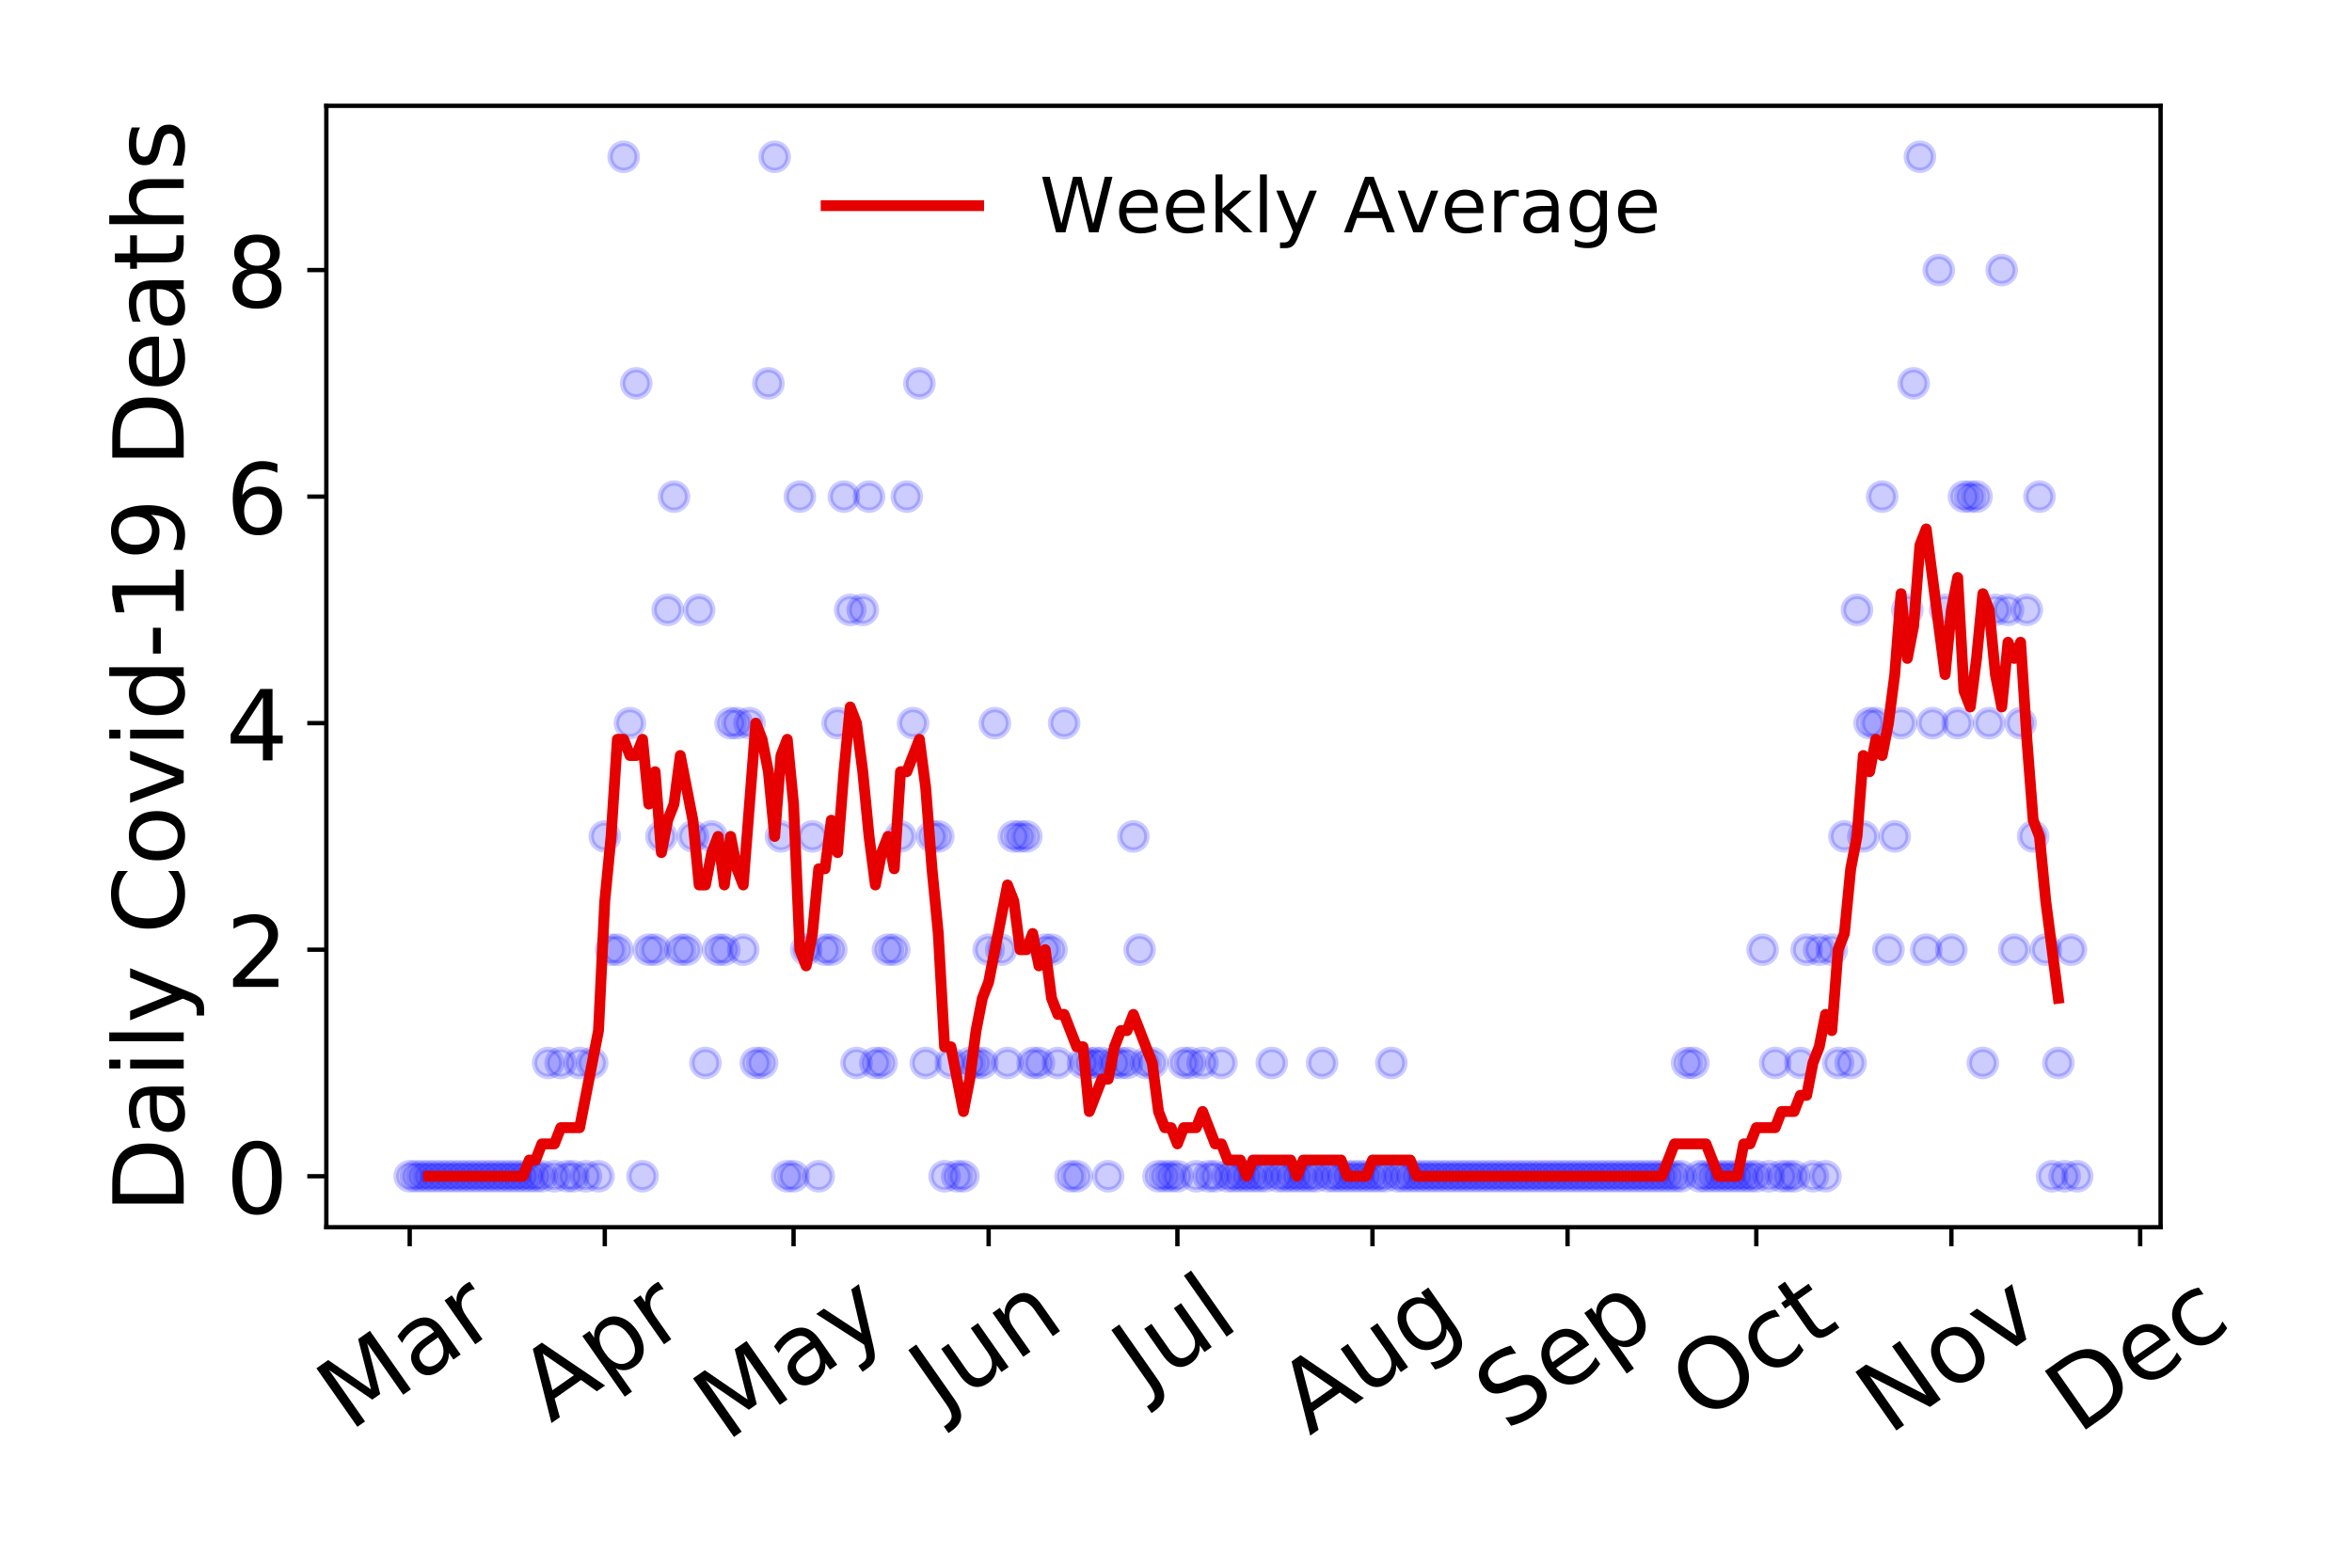 <?xml version="1.0" encoding="utf-8" standalone="no"?>
<!DOCTYPE svg PUBLIC "-//W3C//DTD SVG 1.1//EN"
  "http://www.w3.org/Graphics/SVG/1.1/DTD/svg11.dtd">
<!-- Created with matplotlib (https://matplotlib.org/) -->
<svg height="288pt" version="1.1" viewBox="0 0 432 288" width="432pt" xmlns="http://www.w3.org/2000/svg" xmlns:xlink="http://www.w3.org/1999/xlink">
 <defs>
  <style type="text/css">
*{stroke-linecap:butt;stroke-linejoin:round;}
  </style>
 </defs>
 <g id="figure_1">
  <g id="patch_1">
   <path d="M 0 288 
L 432 288 
L 432 0 
L 0 0 
z
" style="fill:#ffffff;"/>
  </g>
  <g id="axes_1">
   <g id="patch_2">
    <path d="M 59.94 225.45 
L 396.847 225.45 
L 396.847 19.44 
L 59.94 19.44 
z
" style="fill:#ffffff;"/>
   </g>
   <g id="matplotlib.axis_1">
    <g id="xtick_1">
     <g id="line2d_1">
      <defs>
       <path d="M 0 0 
L 0 3.5 
" id="m309c1d3422" style="stroke:#000000;stroke-width:0.8;"/>
      </defs>
      <g>
       <use style="stroke:#000000;stroke-width:0.8;" x="75.254" xlink:href="#m309c1d3422" y="225.45"/>
      </g>
     </g>
     <g id="text_1">
      <!-- Mar -->
      <defs>
       <path d="M 9.812 72.906 
L 24.516 72.906 
L 43.109 23.297 
L 61.812 72.906 
L 76.516 72.906 
L 76.516 0 
L 66.891 0 
L 66.891 64.016 
L 48.094 14.016 
L 38.188 14.016 
L 19.391 64.016 
L 19.391 0 
L 9.812 0 
z
" id="DejaVuSans-77"/>
       <path d="M 34.281 27.484 
Q 23.391 27.484 19.188 25 
Q 14.984 22.516 14.984 16.5 
Q 14.984 11.719 18.141 8.906 
Q 21.297 6.109 26.703 6.109 
Q 34.188 6.109 38.703 11.406 
Q 43.219 16.703 43.219 25.484 
L 43.219 27.484 
z
M 52.203 31.203 
L 52.203 0 
L 43.219 0 
L 43.219 8.297 
Q 40.141 3.328 35.547 0.953 
Q 30.953 -1.422 24.312 -1.422 
Q 15.922 -1.422 10.953 3.297 
Q 6 8.016 6 15.922 
Q 6 25.141 12.172 29.828 
Q 18.359 34.516 30.609 34.516 
L 43.219 34.516 
L 43.219 35.406 
Q 43.219 41.609 39.141 45 
Q 35.062 48.391 27.688 48.391 
Q 23 48.391 18.547 47.266 
Q 14.109 46.141 10.016 43.891 
L 10.016 52.203 
Q 14.938 54.109 19.578 55.047 
Q 24.219 56 28.609 56 
Q 40.484 56 46.344 49.844 
Q 52.203 43.703 52.203 31.203 
z
" id="DejaVuSans-97"/>
       <path d="M 41.109 46.297 
Q 39.594 47.172 37.812 47.578 
Q 36.031 48 33.891 48 
Q 26.266 48 22.188 43.047 
Q 18.109 38.094 18.109 28.812 
L 18.109 0 
L 9.078 0 
L 9.078 54.688 
L 18.109 54.688 
L 18.109 46.188 
Q 20.953 51.172 25.484 53.578 
Q 30.031 56 36.531 56 
Q 37.453 56 38.578 55.875 
Q 39.703 55.766 41.062 55.516 
z
" id="DejaVuSans-114"/>
      </defs>
      <g transform="translate(64.193 263.132)rotate(-35)scale(0.18 -0.18)">
       <use xlink:href="#DejaVuSans-77"/>
       <use x="86.279" xlink:href="#DejaVuSans-97"/>
       <use x="147.559" xlink:href="#DejaVuSans-114"/>
      </g>
     </g>
    </g>
    <g id="xtick_2">
     <g id="line2d_2">
      <g>
       <use style="stroke:#000000;stroke-width:0.8;" x="111.083" xlink:href="#m309c1d3422" y="225.45"/>
      </g>
     </g>
     <g id="text_2">
      <!-- Apr -->
      <defs>
       <path d="M 34.188 63.188 
L 20.797 26.906 
L 47.609 26.906 
z
M 28.609 72.906 
L 39.797 72.906 
L 67.578 0 
L 57.328 0 
L 50.688 18.703 
L 17.828 18.703 
L 11.188 0 
L 0.781 0 
z
" id="DejaVuSans-65"/>
       <path d="M 18.109 8.203 
L 18.109 -20.797 
L 9.078 -20.797 
L 9.078 54.688 
L 18.109 54.688 
L 18.109 46.391 
Q 20.953 51.266 25.266 53.625 
Q 29.594 56 35.594 56 
Q 45.562 56 51.781 48.094 
Q 58.016 40.188 58.016 27.297 
Q 58.016 14.406 51.781 6.484 
Q 45.562 -1.422 35.594 -1.422 
Q 29.594 -1.422 25.266 0.953 
Q 20.953 3.328 18.109 8.203 
z
M 48.688 27.297 
Q 48.688 37.203 44.609 42.844 
Q 40.531 48.484 33.406 48.484 
Q 26.266 48.484 22.188 42.844 
Q 18.109 37.203 18.109 27.297 
Q 18.109 17.391 22.188 11.75 
Q 26.266 6.109 33.406 6.109 
Q 40.531 6.109 44.609 11.75 
Q 48.688 17.391 48.688 27.297 
z
" id="DejaVuSans-112"/>
      </defs>
      <g transform="translate(101.177 261.514)rotate(-35)scale(0.18 -0.18)">
       <use xlink:href="#DejaVuSans-65"/>
       <use x="68.408" xlink:href="#DejaVuSans-112"/>
       <use x="131.885" xlink:href="#DejaVuSans-114"/>
      </g>
     </g>
    </g>
    <g id="xtick_3">
     <g id="line2d_3">
      <g>
       <use style="stroke:#000000;stroke-width:0.8;" x="145.756" xlink:href="#m309c1d3422" y="225.45"/>
      </g>
     </g>
     <g id="text_3">
      <!-- May -->
      <defs>
       <path d="M 32.172 -5.078 
Q 28.375 -14.844 24.75 -17.812 
Q 21.141 -20.797 15.094 -20.797 
L 7.906 -20.797 
L 7.906 -13.281 
L 13.188 -13.281 
Q 16.891 -13.281 18.938 -11.516 
Q 21 -9.766 23.484 -3.219 
L 25.094 0.875 
L 2.984 54.688 
L 12.5 54.688 
L 29.594 11.922 
L 46.688 54.688 
L 56.203 54.688 
z
" id="DejaVuSans-121"/>
      </defs>
      <g transform="translate(133.362 264.999)rotate(-35)scale(0.18 -0.18)">
       <use xlink:href="#DejaVuSans-77"/>
       <use x="86.279" xlink:href="#DejaVuSans-97"/>
       <use x="147.559" xlink:href="#DejaVuSans-121"/>
      </g>
     </g>
    </g>
    <g id="xtick_4">
     <g id="line2d_4">
      <g>
       <use style="stroke:#000000;stroke-width:0.8;" x="181.585" xlink:href="#m309c1d3422" y="225.45"/>
      </g>
     </g>
     <g id="text_4">
      <!-- Jun -->
      <defs>
       <path d="M 9.812 72.906 
L 19.672 72.906 
L 19.672 5.078 
Q 19.672 -8.109 14.672 -14.062 
Q 9.672 -20.016 -1.422 -20.016 
L -5.172 -20.016 
L -5.172 -11.719 
L -2.094 -11.719 
Q 4.438 -11.719 7.125 -8.047 
Q 9.812 -4.391 9.812 5.078 
z
" id="DejaVuSans-74"/>
       <path d="M 8.5 21.578 
L 8.5 54.688 
L 17.484 54.688 
L 17.484 21.922 
Q 17.484 14.156 20.5 10.266 
Q 23.531 6.391 29.594 6.391 
Q 36.859 6.391 41.078 11.031 
Q 45.312 15.672 45.312 23.688 
L 45.312 54.688 
L 54.297 54.688 
L 54.297 0 
L 45.312 0 
L 45.312 8.406 
Q 42.047 3.422 37.719 1 
Q 33.406 -1.422 27.688 -1.422 
Q 18.266 -1.422 13.375 4.438 
Q 8.5 10.297 8.5 21.578 
z
M 31.109 56 
z
" id="DejaVuSans-117"/>
       <path d="M 54.891 33.016 
L 54.891 0 
L 45.906 0 
L 45.906 32.719 
Q 45.906 40.484 42.875 44.328 
Q 39.844 48.188 33.797 48.188 
Q 26.516 48.188 22.312 43.547 
Q 18.109 38.922 18.109 30.906 
L 18.109 0 
L 9.078 0 
L 9.078 54.688 
L 18.109 54.688 
L 18.109 46.188 
Q 21.344 51.125 25.703 53.562 
Q 30.078 56 35.797 56 
Q 45.219 56 50.047 50.172 
Q 54.891 44.344 54.891 33.016 
z
" id="DejaVuSans-110"/>
      </defs>
      <g transform="translate(172.914 259.785)rotate(-35)scale(0.18 -0.18)">
       <use xlink:href="#DejaVuSans-74"/>
       <use x="29.492" xlink:href="#DejaVuSans-117"/>
       <use x="92.871" xlink:href="#DejaVuSans-110"/>
      </g>
     </g>
    </g>
    <g id="xtick_5">
     <g id="line2d_5">
      <g>
       <use style="stroke:#000000;stroke-width:0.8;" x="216.258" xlink:href="#m309c1d3422" y="225.45"/>
      </g>
     </g>
     <g id="text_5">
      <!-- Jul -->
      <defs>
       <path d="M 9.422 75.984 
L 18.406 75.984 
L 18.406 0 
L 9.422 0 
z
" id="DejaVuSans-108"/>
      </defs>
      <g transform="translate(210.211 256.11)rotate(-35)scale(0.18 -0.18)">
       <use xlink:href="#DejaVuSans-74"/>
       <use x="29.492" xlink:href="#DejaVuSans-117"/>
       <use x="92.871" xlink:href="#DejaVuSans-108"/>
      </g>
     </g>
    </g>
    <g id="xtick_6">
     <g id="line2d_6">
      <g>
       <use style="stroke:#000000;stroke-width:0.8;" x="252.087" xlink:href="#m309c1d3422" y="225.45"/>
      </g>
     </g>
     <g id="text_6">
      <!-- Aug -->
      <defs>
       <path d="M 45.406 27.984 
Q 45.406 37.75 41.375 43.109 
Q 37.359 48.484 30.078 48.484 
Q 22.859 48.484 18.828 43.109 
Q 14.797 37.75 14.797 27.984 
Q 14.797 18.266 18.828 12.891 
Q 22.859 7.516 30.078 7.516 
Q 37.359 7.516 41.375 12.891 
Q 45.406 18.266 45.406 27.984 
z
M 54.391 6.781 
Q 54.391 -7.172 48.188 -13.984 
Q 42 -20.797 29.203 -20.797 
Q 24.469 -20.797 20.266 -20.094 
Q 16.062 -19.391 12.109 -17.922 
L 12.109 -9.188 
Q 16.062 -11.328 19.922 -12.344 
Q 23.781 -13.375 27.781 -13.375 
Q 36.625 -13.375 41.016 -8.766 
Q 45.406 -4.156 45.406 5.172 
L 45.406 9.625 
Q 42.625 4.781 38.281 2.391 
Q 33.938 0 27.875 0 
Q 17.828 0 11.672 7.656 
Q 5.516 15.328 5.516 27.984 
Q 5.516 40.672 11.672 48.328 
Q 17.828 56 27.875 56 
Q 33.938 56 38.281 53.609 
Q 42.625 51.219 45.406 46.391 
L 45.406 54.688 
L 54.391 54.688 
z
" id="DejaVuSans-103"/>
      </defs>
      <g transform="translate(240.54 263.813)rotate(-35)scale(0.18 -0.18)">
       <use xlink:href="#DejaVuSans-65"/>
       <use x="68.408" xlink:href="#DejaVuSans-117"/>
       <use x="131.787" xlink:href="#DejaVuSans-103"/>
      </g>
     </g>
    </g>
    <g id="xtick_7">
     <g id="line2d_7">
      <g>
       <use style="stroke:#000000;stroke-width:0.8;" x="287.915" xlink:href="#m309c1d3422" y="225.45"/>
      </g>
     </g>
     <g id="text_7">
      <!-- Sep -->
      <defs>
       <path d="M 53.516 70.516 
L 53.516 60.891 
Q 47.906 63.578 42.922 64.891 
Q 37.938 66.219 33.297 66.219 
Q 25.25 66.219 20.875 63.094 
Q 16.5 59.969 16.5 54.203 
Q 16.5 49.359 19.406 46.891 
Q 22.312 44.438 30.422 42.922 
L 36.375 41.703 
Q 47.406 39.594 52.656 34.297 
Q 57.906 29 57.906 20.125 
Q 57.906 9.516 50.797 4.047 
Q 43.703 -1.422 29.984 -1.422 
Q 24.812 -1.422 18.969 -0.25 
Q 13.141 0.922 6.891 3.219 
L 6.891 13.375 
Q 12.891 10.016 18.656 8.297 
Q 24.422 6.594 29.984 6.594 
Q 38.422 6.594 43.016 9.906 
Q 47.609 13.234 47.609 19.391 
Q 47.609 24.75 44.312 27.781 
Q 41.016 30.812 33.5 32.328 
L 27.484 33.5 
Q 16.453 35.688 11.516 40.375 
Q 6.594 45.062 6.594 53.422 
Q 6.594 63.094 13.406 68.656 
Q 20.219 74.219 32.172 74.219 
Q 37.312 74.219 42.625 73.281 
Q 47.953 72.359 53.516 70.516 
z
" id="DejaVuSans-83"/>
       <path d="M 56.203 29.594 
L 56.203 25.203 
L 14.891 25.203 
Q 15.484 15.922 20.484 11.062 
Q 25.484 6.203 34.422 6.203 
Q 39.594 6.203 44.453 7.469 
Q 49.312 8.734 54.109 11.281 
L 54.109 2.781 
Q 49.266 0.734 44.188 -0.344 
Q 39.109 -1.422 33.891 -1.422 
Q 20.797 -1.422 13.156 6.188 
Q 5.516 13.812 5.516 26.812 
Q 5.516 40.234 12.766 48.109 
Q 20.016 56 32.328 56 
Q 43.359 56 49.781 48.891 
Q 56.203 41.797 56.203 29.594 
z
M 47.219 32.234 
Q 47.125 39.594 43.094 43.984 
Q 39.062 48.391 32.422 48.391 
Q 24.906 48.391 20.391 44.141 
Q 15.875 39.891 15.188 32.172 
z
" id="DejaVuSans-101"/>
      </defs>
      <g transform="translate(276.867 263.115)rotate(-35)scale(0.18 -0.18)">
       <use xlink:href="#DejaVuSans-83"/>
       <use x="63.477" xlink:href="#DejaVuSans-101"/>
       <use x="125" xlink:href="#DejaVuSans-112"/>
      </g>
     </g>
    </g>
    <g id="xtick_8">
     <g id="line2d_8">
      <g>
       <use style="stroke:#000000;stroke-width:0.8;" x="322.588" xlink:href="#m309c1d3422" y="225.45"/>
      </g>
     </g>
     <g id="text_8">
      <!-- Oct -->
      <defs>
       <path d="M 39.406 66.219 
Q 28.656 66.219 22.328 58.203 
Q 16.016 50.203 16.016 36.375 
Q 16.016 22.609 22.328 14.594 
Q 28.656 6.594 39.406 6.594 
Q 50.141 6.594 56.422 14.594 
Q 62.703 22.609 62.703 36.375 
Q 62.703 50.203 56.422 58.203 
Q 50.141 66.219 39.406 66.219 
z
M 39.406 74.219 
Q 54.734 74.219 63.906 63.938 
Q 73.094 53.656 73.094 36.375 
Q 73.094 19.141 63.906 8.859 
Q 54.734 -1.422 39.406 -1.422 
Q 24.031 -1.422 14.812 8.828 
Q 5.609 19.094 5.609 36.375 
Q 5.609 53.656 14.812 63.938 
Q 24.031 74.219 39.406 74.219 
z
" id="DejaVuSans-79"/>
       <path d="M 48.781 52.594 
L 48.781 44.188 
Q 44.969 46.297 41.141 47.344 
Q 37.312 48.391 33.406 48.391 
Q 24.656 48.391 19.812 42.844 
Q 14.984 37.312 14.984 27.297 
Q 14.984 17.281 19.812 11.734 
Q 24.656 6.203 33.406 6.203 
Q 37.312 6.203 41.141 7.25 
Q 44.969 8.297 48.781 10.406 
L 48.781 2.094 
Q 45.016 0.344 40.984 -0.531 
Q 36.969 -1.422 32.422 -1.422 
Q 20.062 -1.422 12.781 6.344 
Q 5.516 14.109 5.516 27.297 
Q 5.516 40.672 12.859 48.328 
Q 20.219 56 33.016 56 
Q 37.156 56 41.109 55.141 
Q 45.062 54.297 48.781 52.594 
z
" id="DejaVuSans-99"/>
       <path d="M 18.312 70.219 
L 18.312 54.688 
L 36.812 54.688 
L 36.812 47.703 
L 18.312 47.703 
L 18.312 18.016 
Q 18.312 11.328 20.141 9.422 
Q 21.969 7.516 27.594 7.516 
L 36.812 7.516 
L 36.812 0 
L 27.594 0 
Q 17.188 0 13.234 3.875 
Q 9.281 7.766 9.281 18.016 
L 9.281 47.703 
L 2.688 47.703 
L 2.688 54.688 
L 9.281 54.688 
L 9.281 70.219 
z
" id="DejaVuSans-116"/>
      </defs>
      <g transform="translate(312.69 261.505)rotate(-35)scale(0.18 -0.18)">
       <use xlink:href="#DejaVuSans-79"/>
       <use x="78.711" xlink:href="#DejaVuSans-99"/>
       <use x="133.691" xlink:href="#DejaVuSans-116"/>
      </g>
     </g>
    </g>
    <g id="xtick_9">
     <g id="line2d_9">
      <g>
       <use style="stroke:#000000;stroke-width:0.8;" x="358.417" xlink:href="#m309c1d3422" y="225.45"/>
      </g>
     </g>
     <g id="text_9">
      <!-- Nov -->
      <defs>
       <path d="M 9.812 72.906 
L 23.094 72.906 
L 55.422 11.922 
L 55.422 72.906 
L 64.984 72.906 
L 64.984 0 
L 51.703 0 
L 19.391 60.984 
L 19.391 0 
L 9.812 0 
z
" id="DejaVuSans-78"/>
       <path d="M 30.609 48.391 
Q 23.391 48.391 19.188 42.75 
Q 14.984 37.109 14.984 27.297 
Q 14.984 17.484 19.156 11.844 
Q 23.344 6.203 30.609 6.203 
Q 37.797 6.203 41.984 11.859 
Q 46.188 17.531 46.188 27.297 
Q 46.188 37.016 41.984 42.703 
Q 37.797 48.391 30.609 48.391 
z
M 30.609 56 
Q 42.328 56 49.016 48.375 
Q 55.719 40.766 55.719 27.297 
Q 55.719 13.875 49.016 6.219 
Q 42.328 -1.422 30.609 -1.422 
Q 18.844 -1.422 12.172 6.219 
Q 5.516 13.875 5.516 27.297 
Q 5.516 40.766 12.172 48.375 
Q 18.844 56 30.609 56 
z
" id="DejaVuSans-111"/>
       <path d="M 2.984 54.688 
L 12.5 54.688 
L 29.594 8.797 
L 46.688 54.688 
L 56.203 54.688 
L 35.688 0 
L 23.484 0 
z
" id="DejaVuSans-118"/>
      </defs>
      <g transform="translate(346.876 263.805)rotate(-35)scale(0.18 -0.18)">
       <use xlink:href="#DejaVuSans-78"/>
       <use x="74.805" xlink:href="#DejaVuSans-111"/>
       <use x="135.986" xlink:href="#DejaVuSans-118"/>
      </g>
     </g>
    </g>
    <g id="xtick_10">
     <g id="line2d_10">
      <g>
       <use style="stroke:#000000;stroke-width:0.8;" x="393.09" xlink:href="#m309c1d3422" y="225.45"/>
      </g>
     </g>
     <g id="text_10">
      <!-- Dec -->
      <defs>
       <path d="M 19.672 64.797 
L 19.672 8.109 
L 31.594 8.109 
Q 46.688 8.109 53.688 14.938 
Q 60.688 21.781 60.688 36.531 
Q 60.688 51.172 53.688 57.984 
Q 46.688 64.797 31.594 64.797 
z
M 9.812 72.906 
L 30.078 72.906 
Q 51.266 72.906 61.172 64.094 
Q 71.094 55.281 71.094 36.531 
Q 71.094 17.672 61.125 8.828 
Q 51.172 0 30.078 0 
L 9.812 0 
z
" id="DejaVuSans-68"/>
      </defs>
      <g transform="translate(381.673 263.633)rotate(-35)scale(0.18 -0.18)">
       <use xlink:href="#DejaVuSans-68"/>
       <use x="77.002" xlink:href="#DejaVuSans-101"/>
       <use x="138.525" xlink:href="#DejaVuSans-99"/>
      </g>
     </g>
    </g>
   </g>
   <g id="matplotlib.axis_2">
    <g id="ytick_1">
     <g id="line2d_11">
      <defs>
       <path d="M 0 0 
L -3.5 0 
" id="mc441151cf8" style="stroke:#000000;stroke-width:0.8;"/>
      </defs>
      <g>
       <use style="stroke:#000000;stroke-width:0.8;" x="59.94" xlink:href="#mc441151cf8" y="216.085"/>
      </g>
     </g>
     <g id="text_11">
      <!-- 0 -->
      <defs>
       <path d="M 31.781 66.406 
Q 24.172 66.406 20.328 58.906 
Q 16.5 51.422 16.5 36.375 
Q 16.5 21.391 20.328 13.891 
Q 24.172 6.391 31.781 6.391 
Q 39.453 6.391 43.281 13.891 
Q 47.125 21.391 47.125 36.375 
Q 47.125 51.422 43.281 58.906 
Q 39.453 66.406 31.781 66.406 
z
M 31.781 74.219 
Q 44.047 74.219 50.516 64.516 
Q 56.984 54.828 56.984 36.375 
Q 56.984 17.969 50.516 8.266 
Q 44.047 -1.422 31.781 -1.422 
Q 19.531 -1.422 13.062 8.266 
Q 6.594 17.969 6.594 36.375 
Q 6.594 54.828 13.062 64.516 
Q 19.531 74.219 31.781 74.219 
z
" id="DejaVuSans-48"/>
      </defs>
      <g transform="translate(41.487 222.924)scale(0.18 -0.18)">
       <use xlink:href="#DejaVuSans-48"/>
      </g>
     </g>
    </g>
    <g id="ytick_2">
     <g id="line2d_12">
      <g>
       <use style="stroke:#000000;stroke-width:0.8;" x="59.94" xlink:href="#mc441151cf8" y="174.467"/>
      </g>
     </g>
     <g id="text_12">
      <!-- 2 -->
      <defs>
       <path d="M 19.188 8.297 
L 53.609 8.297 
L 53.609 0 
L 7.328 0 
L 7.328 8.297 
Q 12.938 14.109 22.625 23.891 
Q 32.328 33.688 34.812 36.531 
Q 39.547 41.844 41.422 45.531 
Q 43.312 49.219 43.312 52.781 
Q 43.312 58.594 39.234 62.25 
Q 35.156 65.922 28.609 65.922 
Q 23.969 65.922 18.812 64.312 
Q 13.672 62.703 7.812 59.422 
L 7.812 69.391 
Q 13.766 71.781 18.938 73 
Q 24.125 74.219 28.422 74.219 
Q 39.75 74.219 46.484 68.547 
Q 53.219 62.891 53.219 53.422 
Q 53.219 48.922 51.531 44.891 
Q 49.859 40.875 45.406 35.406 
Q 44.188 33.984 37.641 27.219 
Q 31.109 20.453 19.188 8.297 
z
" id="DejaVuSans-50"/>
      </defs>
      <g transform="translate(41.487 181.306)scale(0.18 -0.18)">
       <use xlink:href="#DejaVuSans-50"/>
      </g>
     </g>
    </g>
    <g id="ytick_3">
     <g id="line2d_13">
      <g>
       <use style="stroke:#000000;stroke-width:0.8;" x="59.94" xlink:href="#mc441151cf8" y="132.849"/>
      </g>
     </g>
     <g id="text_13">
      <!-- 4 -->
      <defs>
       <path d="M 37.797 64.312 
L 12.891 25.391 
L 37.797 25.391 
z
M 35.203 72.906 
L 47.609 72.906 
L 47.609 25.391 
L 58.016 25.391 
L 58.016 17.188 
L 47.609 17.188 
L 47.609 0 
L 37.797 0 
L 37.797 17.188 
L 4.891 17.188 
L 4.891 26.703 
z
" id="DejaVuSans-52"/>
      </defs>
      <g transform="translate(41.487 139.688)scale(0.18 -0.18)">
       <use xlink:href="#DejaVuSans-52"/>
      </g>
     </g>
    </g>
    <g id="ytick_4">
     <g id="line2d_14">
      <g>
       <use style="stroke:#000000;stroke-width:0.8;" x="59.94" xlink:href="#mc441151cf8" y="91.231"/>
      </g>
     </g>
     <g id="text_14">
      <!-- 6 -->
      <defs>
       <path d="M 33.016 40.375 
Q 26.375 40.375 22.484 35.828 
Q 18.609 31.297 18.609 23.391 
Q 18.609 15.531 22.484 10.953 
Q 26.375 6.391 33.016 6.391 
Q 39.656 6.391 43.531 10.953 
Q 47.406 15.531 47.406 23.391 
Q 47.406 31.297 43.531 35.828 
Q 39.656 40.375 33.016 40.375 
z
M 52.594 71.297 
L 52.594 62.312 
Q 48.875 64.062 45.094 64.984 
Q 41.312 65.922 37.594 65.922 
Q 27.828 65.922 22.672 59.328 
Q 17.531 52.734 16.797 39.406 
Q 19.672 43.656 24.016 45.922 
Q 28.375 48.188 33.594 48.188 
Q 44.578 48.188 50.953 41.516 
Q 57.328 34.859 57.328 23.391 
Q 57.328 12.156 50.688 5.359 
Q 44.047 -1.422 33.016 -1.422 
Q 20.359 -1.422 13.672 8.266 
Q 6.984 17.969 6.984 36.375 
Q 6.984 53.656 15.188 63.938 
Q 23.391 74.219 37.203 74.219 
Q 40.922 74.219 44.703 73.484 
Q 48.484 72.75 52.594 71.297 
z
" id="DejaVuSans-54"/>
      </defs>
      <g transform="translate(41.487 98.07)scale(0.18 -0.18)">
       <use xlink:href="#DejaVuSans-54"/>
      </g>
     </g>
    </g>
    <g id="ytick_5">
     <g id="line2d_15">
      <g>
       <use style="stroke:#000000;stroke-width:0.8;" x="59.94" xlink:href="#mc441151cf8" y="49.613"/>
      </g>
     </g>
     <g id="text_15">
      <!-- 8 -->
      <defs>
       <path d="M 31.781 34.625 
Q 24.75 34.625 20.719 30.859 
Q 16.703 27.094 16.703 20.516 
Q 16.703 13.922 20.719 10.156 
Q 24.75 6.391 31.781 6.391 
Q 38.812 6.391 42.859 10.172 
Q 46.922 13.969 46.922 20.516 
Q 46.922 27.094 42.891 30.859 
Q 38.875 34.625 31.781 34.625 
z
M 21.922 38.812 
Q 15.578 40.375 12.031 44.719 
Q 8.5 49.078 8.5 55.328 
Q 8.5 64.062 14.719 69.141 
Q 20.953 74.219 31.781 74.219 
Q 42.672 74.219 48.875 69.141 
Q 55.078 64.062 55.078 55.328 
Q 55.078 49.078 51.531 44.719 
Q 48 40.375 41.703 38.812 
Q 48.828 37.156 52.797 32.312 
Q 56.781 27.484 56.781 20.516 
Q 56.781 9.906 50.312 4.234 
Q 43.844 -1.422 31.781 -1.422 
Q 19.734 -1.422 13.25 4.234 
Q 6.781 9.906 6.781 20.516 
Q 6.781 27.484 10.781 32.312 
Q 14.797 37.156 21.922 38.812 
z
M 18.312 54.391 
Q 18.312 48.734 21.844 45.562 
Q 25.391 42.391 31.781 42.391 
Q 38.141 42.391 41.719 45.562 
Q 45.312 48.734 45.312 54.391 
Q 45.312 60.062 41.719 63.234 
Q 38.141 66.406 31.781 66.406 
Q 25.391 66.406 21.844 63.234 
Q 18.312 60.062 18.312 54.391 
z
" id="DejaVuSans-56"/>
      </defs>
      <g transform="translate(41.487 56.452)scale(0.18 -0.18)">
       <use xlink:href="#DejaVuSans-56"/>
      </g>
     </g>
    </g>
    <g id="text_16">
     <!-- Daily Covid-19 Deaths -->
     <defs>
      <path d="M 9.422 54.688 
L 18.406 54.688 
L 18.406 0 
L 9.422 0 
z
M 9.422 75.984 
L 18.406 75.984 
L 18.406 64.594 
L 9.422 64.594 
z
" id="DejaVuSans-105"/>
      <path id="DejaVuSans-32"/>
      <path d="M 64.406 67.281 
L 64.406 56.891 
Q 59.422 61.531 53.781 63.812 
Q 48.141 66.109 41.797 66.109 
Q 29.297 66.109 22.656 58.469 
Q 16.016 50.828 16.016 36.375 
Q 16.016 21.969 22.656 14.328 
Q 29.297 6.688 41.797 6.688 
Q 48.141 6.688 53.781 8.984 
Q 59.422 11.281 64.406 15.922 
L 64.406 5.609 
Q 59.234 2.094 53.438 0.328 
Q 47.656 -1.422 41.219 -1.422 
Q 24.656 -1.422 15.125 8.703 
Q 5.609 18.844 5.609 36.375 
Q 5.609 53.953 15.125 64.078 
Q 24.656 74.219 41.219 74.219 
Q 47.75 74.219 53.531 72.484 
Q 59.328 70.75 64.406 67.281 
z
" id="DejaVuSans-67"/>
      <path d="M 45.406 46.391 
L 45.406 75.984 
L 54.391 75.984 
L 54.391 0 
L 45.406 0 
L 45.406 8.203 
Q 42.578 3.328 38.25 0.953 
Q 33.938 -1.422 27.875 -1.422 
Q 17.969 -1.422 11.734 6.484 
Q 5.516 14.406 5.516 27.297 
Q 5.516 40.188 11.734 48.094 
Q 17.969 56 27.875 56 
Q 33.938 56 38.25 53.625 
Q 42.578 51.266 45.406 46.391 
z
M 14.797 27.297 
Q 14.797 17.391 18.875 11.75 
Q 22.953 6.109 30.078 6.109 
Q 37.203 6.109 41.297 11.75 
Q 45.406 17.391 45.406 27.297 
Q 45.406 37.203 41.297 42.844 
Q 37.203 48.484 30.078 48.484 
Q 22.953 48.484 18.875 42.844 
Q 14.797 37.203 14.797 27.297 
z
" id="DejaVuSans-100"/>
      <path d="M 4.891 31.391 
L 31.203 31.391 
L 31.203 23.391 
L 4.891 23.391 
z
" id="DejaVuSans-45"/>
      <path d="M 12.406 8.297 
L 28.516 8.297 
L 28.516 63.922 
L 10.984 60.406 
L 10.984 69.391 
L 28.422 72.906 
L 38.281 72.906 
L 38.281 8.297 
L 54.391 8.297 
L 54.391 0 
L 12.406 0 
z
" id="DejaVuSans-49"/>
      <path d="M 10.984 1.516 
L 10.984 10.5 
Q 14.703 8.734 18.5 7.812 
Q 22.312 6.891 25.984 6.891 
Q 35.75 6.891 40.891 13.453 
Q 46.047 20.016 46.781 33.406 
Q 43.953 29.203 39.594 26.953 
Q 35.25 24.703 29.984 24.703 
Q 19.047 24.703 12.672 31.312 
Q 6.297 37.938 6.297 49.422 
Q 6.297 60.641 12.938 67.422 
Q 19.578 74.219 30.609 74.219 
Q 43.266 74.219 49.922 64.516 
Q 56.594 54.828 56.594 36.375 
Q 56.594 19.141 48.406 8.859 
Q 40.234 -1.422 26.422 -1.422 
Q 22.703 -1.422 18.891 -0.688 
Q 15.094 0.047 10.984 1.516 
z
M 30.609 32.422 
Q 37.25 32.422 41.125 36.953 
Q 45.016 41.5 45.016 49.422 
Q 45.016 57.281 41.125 61.844 
Q 37.25 66.406 30.609 66.406 
Q 23.969 66.406 20.094 61.844 
Q 16.219 57.281 16.219 49.422 
Q 16.219 41.5 20.094 36.953 
Q 23.969 32.422 30.609 32.422 
z
" id="DejaVuSans-57"/>
      <path d="M 54.891 33.016 
L 54.891 0 
L 45.906 0 
L 45.906 32.719 
Q 45.906 40.484 42.875 44.328 
Q 39.844 48.188 33.797 48.188 
Q 26.516 48.188 22.312 43.547 
Q 18.109 38.922 18.109 30.906 
L 18.109 0 
L 9.078 0 
L 9.078 75.984 
L 18.109 75.984 
L 18.109 46.188 
Q 21.344 51.125 25.703 53.562 
Q 30.078 56 35.797 56 
Q 45.219 56 50.047 50.172 
Q 54.891 44.344 54.891 33.016 
z
" id="DejaVuSans-104"/>
      <path d="M 44.281 53.078 
L 44.281 44.578 
Q 40.484 46.531 36.375 47.5 
Q 32.281 48.484 27.875 48.484 
Q 21.188 48.484 17.844 46.438 
Q 14.5 44.391 14.5 40.281 
Q 14.5 37.156 16.891 35.375 
Q 19.281 33.594 26.516 31.984 
L 29.594 31.297 
Q 39.156 29.25 43.188 25.516 
Q 47.219 21.781 47.219 15.094 
Q 47.219 7.469 41.188 3.016 
Q 35.156 -1.422 24.609 -1.422 
Q 20.219 -1.422 15.453 -0.562 
Q 10.688 0.297 5.422 2 
L 5.422 11.281 
Q 10.406 8.688 15.234 7.391 
Q 20.062 6.109 24.812 6.109 
Q 31.156 6.109 34.562 8.281 
Q 37.984 10.453 37.984 14.406 
Q 37.984 18.062 35.516 20.016 
Q 33.062 21.969 24.703 23.781 
L 21.578 24.516 
Q 13.234 26.266 9.516 29.906 
Q 5.812 33.547 5.812 39.891 
Q 5.812 47.609 11.281 51.797 
Q 16.75 56 26.812 56 
Q 31.781 56 36.172 55.266 
Q 40.578 54.547 44.281 53.078 
z
" id="DejaVuSans-115"/>
     </defs>
     <g transform="translate(33.744 222.874)rotate(-90)scale(0.18 -0.18)">
      <use xlink:href="#DejaVuSans-68"/>
      <use x="77.002" xlink:href="#DejaVuSans-97"/>
      <use x="138.281" xlink:href="#DejaVuSans-105"/>
      <use x="166.064" xlink:href="#DejaVuSans-108"/>
      <use x="193.848" xlink:href="#DejaVuSans-121"/>
      <use x="253.027" xlink:href="#DejaVuSans-32"/>
      <use x="284.814" xlink:href="#DejaVuSans-67"/>
      <use x="354.639" xlink:href="#DejaVuSans-111"/>
      <use x="415.82" xlink:href="#DejaVuSans-118"/>
      <use x="475" xlink:href="#DejaVuSans-105"/>
      <use x="502.783" xlink:href="#DejaVuSans-100"/>
      <use x="566.26" xlink:href="#DejaVuSans-45"/>
      <use x="602.344" xlink:href="#DejaVuSans-49"/>
      <use x="665.967" xlink:href="#DejaVuSans-57"/>
      <use x="729.59" xlink:href="#DejaVuSans-32"/>
      <use x="761.377" xlink:href="#DejaVuSans-68"/>
      <use x="838.379" xlink:href="#DejaVuSans-101"/>
      <use x="899.902" xlink:href="#DejaVuSans-97"/>
      <use x="961.182" xlink:href="#DejaVuSans-116"/>
      <use x="1000.391" xlink:href="#DejaVuSans-104"/>
      <use x="1063.77" xlink:href="#DejaVuSans-115"/>
     </g>
    </g>
   </g>
   <g id="line2d_16">
    <defs>
     <path d="M 0 2.5 
C 0.663 2.5 1.299 2.237 1.768 1.768 
C 2.237 1.299 2.5 0.663 2.5 0 
C 2.5 -0.663 2.237 -1.299 1.768 -1.768 
C 1.299 -2.237 0.663 -2.5 0 -2.5 
C -0.663 -2.5 -1.299 -2.237 -1.768 -1.768 
C -2.237 -1.299 -2.5 -0.663 -2.5 0 
C -2.5 0.663 -2.237 1.299 -1.768 1.768 
C -1.299 2.237 -0.663 2.5 0 2.5 
z
" id="me3c38c6f39" style="stroke:#0000ff;stroke-opacity:0.2;"/>
    </defs>
    <g clip-path="url(#p5fa02a3754)">
     <use style="fill:#0000ff;fill-opacity:0.2;stroke:#0000ff;stroke-opacity:0.2;" x="75.254" xlink:href="#me3c38c6f39" y="216.085"/>
     <use style="fill:#0000ff;fill-opacity:0.2;stroke:#0000ff;stroke-opacity:0.2;" x="76.41" xlink:href="#me3c38c6f39" y="216.085"/>
     <use style="fill:#0000ff;fill-opacity:0.2;stroke:#0000ff;stroke-opacity:0.2;" x="77.565" xlink:href="#me3c38c6f39" y="216.085"/>
     <use style="fill:#0000ff;fill-opacity:0.2;stroke:#0000ff;stroke-opacity:0.2;" x="78.721" xlink:href="#me3c38c6f39" y="216.085"/>
     <use style="fill:#0000ff;fill-opacity:0.2;stroke:#0000ff;stroke-opacity:0.2;" x="79.877" xlink:href="#me3c38c6f39" y="216.085"/>
     <use style="fill:#0000ff;fill-opacity:0.2;stroke:#0000ff;stroke-opacity:0.2;" x="81.033" xlink:href="#me3c38c6f39" y="216.085"/>
     <use style="fill:#0000ff;fill-opacity:0.2;stroke:#0000ff;stroke-opacity:0.2;" x="82.189" xlink:href="#me3c38c6f39" y="216.085"/>
     <use style="fill:#0000ff;fill-opacity:0.2;stroke:#0000ff;stroke-opacity:0.2;" x="83.344" xlink:href="#me3c38c6f39" y="216.085"/>
     <use style="fill:#0000ff;fill-opacity:0.2;stroke:#0000ff;stroke-opacity:0.2;" x="84.5" xlink:href="#me3c38c6f39" y="216.085"/>
     <use style="fill:#0000ff;fill-opacity:0.2;stroke:#0000ff;stroke-opacity:0.2;" x="85.656" xlink:href="#me3c38c6f39" y="216.085"/>
     <use style="fill:#0000ff;fill-opacity:0.2;stroke:#0000ff;stroke-opacity:0.2;" x="86.812" xlink:href="#me3c38c6f39" y="216.085"/>
     <use style="fill:#0000ff;fill-opacity:0.2;stroke:#0000ff;stroke-opacity:0.2;" x="87.967" xlink:href="#me3c38c6f39" y="216.085"/>
     <use style="fill:#0000ff;fill-opacity:0.2;stroke:#0000ff;stroke-opacity:0.2;" x="89.123" xlink:href="#me3c38c6f39" y="216.085"/>
     <use style="fill:#0000ff;fill-opacity:0.2;stroke:#0000ff;stroke-opacity:0.2;" x="90.279" xlink:href="#me3c38c6f39" y="216.085"/>
     <use style="fill:#0000ff;fill-opacity:0.2;stroke:#0000ff;stroke-opacity:0.2;" x="91.435" xlink:href="#me3c38c6f39" y="216.085"/>
     <use style="fill:#0000ff;fill-opacity:0.2;stroke:#0000ff;stroke-opacity:0.2;" x="92.59" xlink:href="#me3c38c6f39" y="216.085"/>
     <use style="fill:#0000ff;fill-opacity:0.2;stroke:#0000ff;stroke-opacity:0.2;" x="93.746" xlink:href="#me3c38c6f39" y="216.085"/>
     <use style="fill:#0000ff;fill-opacity:0.2;stroke:#0000ff;stroke-opacity:0.2;" x="94.902" xlink:href="#me3c38c6f39" y="216.085"/>
     <use style="fill:#0000ff;fill-opacity:0.2;stroke:#0000ff;stroke-opacity:0.2;" x="96.058" xlink:href="#me3c38c6f39" y="216.085"/>
     <use style="fill:#0000ff;fill-opacity:0.2;stroke:#0000ff;stroke-opacity:0.2;" x="97.214" xlink:href="#me3c38c6f39" y="216.085"/>
     <use style="fill:#0000ff;fill-opacity:0.2;stroke:#0000ff;stroke-opacity:0.2;" x="98.369" xlink:href="#me3c38c6f39" y="216.085"/>
     <use style="fill:#0000ff;fill-opacity:0.2;stroke:#0000ff;stroke-opacity:0.2;" x="99.525" xlink:href="#me3c38c6f39" y="216.085"/>
     <use style="fill:#0000ff;fill-opacity:0.2;stroke:#0000ff;stroke-opacity:0.2;" x="100.681" xlink:href="#me3c38c6f39" y="195.276"/>
     <use style="fill:#0000ff;fill-opacity:0.2;stroke:#0000ff;stroke-opacity:0.2;" x="101.837" xlink:href="#me3c38c6f39" y="216.085"/>
     <use style="fill:#0000ff;fill-opacity:0.2;stroke:#0000ff;stroke-opacity:0.2;" x="102.992" xlink:href="#me3c38c6f39" y="195.276"/>
     <use style="fill:#0000ff;fill-opacity:0.2;stroke:#0000ff;stroke-opacity:0.2;" x="104.148" xlink:href="#me3c38c6f39" y="216.085"/>
     <use style="fill:#0000ff;fill-opacity:0.2;stroke:#0000ff;stroke-opacity:0.2;" x="105.304" xlink:href="#me3c38c6f39" y="216.085"/>
     <use style="fill:#0000ff;fill-opacity:0.2;stroke:#0000ff;stroke-opacity:0.2;" x="106.46" xlink:href="#me3c38c6f39" y="195.276"/>
     <use style="fill:#0000ff;fill-opacity:0.2;stroke:#0000ff;stroke-opacity:0.2;" x="107.615" xlink:href="#me3c38c6f39" y="216.085"/>
     <use style="fill:#0000ff;fill-opacity:0.2;stroke:#0000ff;stroke-opacity:0.2;" x="108.771" xlink:href="#me3c38c6f39" y="195.276"/>
     <use style="fill:#0000ff;fill-opacity:0.2;stroke:#0000ff;stroke-opacity:0.2;" x="109.927" xlink:href="#me3c38c6f39" y="216.085"/>
     <use style="fill:#0000ff;fill-opacity:0.2;stroke:#0000ff;stroke-opacity:0.2;" x="111.083" xlink:href="#me3c38c6f39" y="153.658"/>
     <use style="fill:#0000ff;fill-opacity:0.2;stroke:#0000ff;stroke-opacity:0.2;" x="112.239" xlink:href="#me3c38c6f39" y="174.467"/>
     <use style="fill:#0000ff;fill-opacity:0.2;stroke:#0000ff;stroke-opacity:0.2;" x="113.394" xlink:href="#me3c38c6f39" y="174.467"/>
     <use style="fill:#0000ff;fill-opacity:0.2;stroke:#0000ff;stroke-opacity:0.2;" x="114.55" xlink:href="#me3c38c6f39" y="28.804"/>
     <use style="fill:#0000ff;fill-opacity:0.2;stroke:#0000ff;stroke-opacity:0.2;" x="115.706" xlink:href="#me3c38c6f39" y="132.849"/>
     <use style="fill:#0000ff;fill-opacity:0.2;stroke:#0000ff;stroke-opacity:0.2;" x="116.862" xlink:href="#me3c38c6f39" y="70.422"/>
     <use style="fill:#0000ff;fill-opacity:0.2;stroke:#0000ff;stroke-opacity:0.2;" x="118.017" xlink:href="#me3c38c6f39" y="216.085"/>
     <use style="fill:#0000ff;fill-opacity:0.2;stroke:#0000ff;stroke-opacity:0.2;" x="119.173" xlink:href="#me3c38c6f39" y="174.467"/>
     <use style="fill:#0000ff;fill-opacity:0.2;stroke:#0000ff;stroke-opacity:0.2;" x="120.329" xlink:href="#me3c38c6f39" y="174.467"/>
     <use style="fill:#0000ff;fill-opacity:0.2;stroke:#0000ff;stroke-opacity:0.2;" x="121.485" xlink:href="#me3c38c6f39" y="153.658"/>
     <use style="fill:#0000ff;fill-opacity:0.2;stroke:#0000ff;stroke-opacity:0.2;" x="122.64" xlink:href="#me3c38c6f39" y="112.04"/>
     <use style="fill:#0000ff;fill-opacity:0.2;stroke:#0000ff;stroke-opacity:0.2;" x="123.796" xlink:href="#me3c38c6f39" y="91.231"/>
     <use style="fill:#0000ff;fill-opacity:0.2;stroke:#0000ff;stroke-opacity:0.2;" x="124.952" xlink:href="#me3c38c6f39" y="174.467"/>
     <use style="fill:#0000ff;fill-opacity:0.2;stroke:#0000ff;stroke-opacity:0.2;" x="126.108" xlink:href="#me3c38c6f39" y="174.467"/>
     <use style="fill:#0000ff;fill-opacity:0.2;stroke:#0000ff;stroke-opacity:0.2;" x="127.264" xlink:href="#me3c38c6f39" y="153.658"/>
     <use style="fill:#0000ff;fill-opacity:0.2;stroke:#0000ff;stroke-opacity:0.2;" x="128.419" xlink:href="#me3c38c6f39" y="112.04"/>
     <use style="fill:#0000ff;fill-opacity:0.2;stroke:#0000ff;stroke-opacity:0.2;" x="129.575" xlink:href="#me3c38c6f39" y="195.276"/>
     <use style="fill:#0000ff;fill-opacity:0.2;stroke:#0000ff;stroke-opacity:0.2;" x="130.731" xlink:href="#me3c38c6f39" y="153.658"/>
     <use style="fill:#0000ff;fill-opacity:0.2;stroke:#0000ff;stroke-opacity:0.2;" x="131.887" xlink:href="#me3c38c6f39" y="174.467"/>
     <use style="fill:#0000ff;fill-opacity:0.2;stroke:#0000ff;stroke-opacity:0.2;" x="133.042" xlink:href="#me3c38c6f39" y="174.467"/>
     <use style="fill:#0000ff;fill-opacity:0.2;stroke:#0000ff;stroke-opacity:0.2;" x="134.198" xlink:href="#me3c38c6f39" y="132.849"/>
     <use style="fill:#0000ff;fill-opacity:0.2;stroke:#0000ff;stroke-opacity:0.2;" x="135.354" xlink:href="#me3c38c6f39" y="132.849"/>
     <use style="fill:#0000ff;fill-opacity:0.2;stroke:#0000ff;stroke-opacity:0.2;" x="136.51" xlink:href="#me3c38c6f39" y="174.467"/>
     <use style="fill:#0000ff;fill-opacity:0.2;stroke:#0000ff;stroke-opacity:0.2;" x="137.665" xlink:href="#me3c38c6f39" y="132.849"/>
     <use style="fill:#0000ff;fill-opacity:0.2;stroke:#0000ff;stroke-opacity:0.2;" x="138.821" xlink:href="#me3c38c6f39" y="195.276"/>
     <use style="fill:#0000ff;fill-opacity:0.2;stroke:#0000ff;stroke-opacity:0.2;" x="139.977" xlink:href="#me3c38c6f39" y="195.276"/>
     <use style="fill:#0000ff;fill-opacity:0.2;stroke:#0000ff;stroke-opacity:0.2;" x="141.133" xlink:href="#me3c38c6f39" y="70.422"/>
     <use style="fill:#0000ff;fill-opacity:0.2;stroke:#0000ff;stroke-opacity:0.2;" x="142.289" xlink:href="#me3c38c6f39" y="28.804"/>
     <use style="fill:#0000ff;fill-opacity:0.2;stroke:#0000ff;stroke-opacity:0.2;" x="143.444" xlink:href="#me3c38c6f39" y="153.658"/>
     <use style="fill:#0000ff;fill-opacity:0.2;stroke:#0000ff;stroke-opacity:0.2;" x="144.6" xlink:href="#me3c38c6f39" y="216.085"/>
     <use style="fill:#0000ff;fill-opacity:0.2;stroke:#0000ff;stroke-opacity:0.2;" x="145.756" xlink:href="#me3c38c6f39" y="216.085"/>
     <use style="fill:#0000ff;fill-opacity:0.2;stroke:#0000ff;stroke-opacity:0.2;" x="146.912" xlink:href="#me3c38c6f39" y="91.231"/>
     <use style="fill:#0000ff;fill-opacity:0.2;stroke:#0000ff;stroke-opacity:0.2;" x="148.067" xlink:href="#me3c38c6f39" y="174.467"/>
     <use style="fill:#0000ff;fill-opacity:0.2;stroke:#0000ff;stroke-opacity:0.2;" x="149.223" xlink:href="#me3c38c6f39" y="153.658"/>
     <use style="fill:#0000ff;fill-opacity:0.2;stroke:#0000ff;stroke-opacity:0.2;" x="150.379" xlink:href="#me3c38c6f39" y="216.085"/>
     <use style="fill:#0000ff;fill-opacity:0.2;stroke:#0000ff;stroke-opacity:0.2;" x="151.535" xlink:href="#me3c38c6f39" y="174.467"/>
     <use style="fill:#0000ff;fill-opacity:0.2;stroke:#0000ff;stroke-opacity:0.2;" x="152.69" xlink:href="#me3c38c6f39" y="174.467"/>
     <use style="fill:#0000ff;fill-opacity:0.2;stroke:#0000ff;stroke-opacity:0.2;" x="153.846" xlink:href="#me3c38c6f39" y="132.849"/>
     <use style="fill:#0000ff;fill-opacity:0.2;stroke:#0000ff;stroke-opacity:0.2;" x="155.002" xlink:href="#me3c38c6f39" y="91.231"/>
     <use style="fill:#0000ff;fill-opacity:0.2;stroke:#0000ff;stroke-opacity:0.2;" x="156.158" xlink:href="#me3c38c6f39" y="112.04"/>
     <use style="fill:#0000ff;fill-opacity:0.2;stroke:#0000ff;stroke-opacity:0.2;" x="157.314" xlink:href="#me3c38c6f39" y="195.276"/>
     <use style="fill:#0000ff;fill-opacity:0.2;stroke:#0000ff;stroke-opacity:0.2;" x="158.469" xlink:href="#me3c38c6f39" y="112.04"/>
     <use style="fill:#0000ff;fill-opacity:0.2;stroke:#0000ff;stroke-opacity:0.2;" x="159.625" xlink:href="#me3c38c6f39" y="91.231"/>
     <use style="fill:#0000ff;fill-opacity:0.2;stroke:#0000ff;stroke-opacity:0.2;" x="160.781" xlink:href="#me3c38c6f39" y="195.276"/>
     <use style="fill:#0000ff;fill-opacity:0.2;stroke:#0000ff;stroke-opacity:0.2;" x="161.937" xlink:href="#me3c38c6f39" y="195.276"/>
     <use style="fill:#0000ff;fill-opacity:0.2;stroke:#0000ff;stroke-opacity:0.2;" x="163.092" xlink:href="#me3c38c6f39" y="174.467"/>
     <use style="fill:#0000ff;fill-opacity:0.2;stroke:#0000ff;stroke-opacity:0.2;" x="164.248" xlink:href="#me3c38c6f39" y="174.467"/>
     <use style="fill:#0000ff;fill-opacity:0.2;stroke:#0000ff;stroke-opacity:0.2;" x="165.404" xlink:href="#me3c38c6f39" y="153.658"/>
     <use style="fill:#0000ff;fill-opacity:0.2;stroke:#0000ff;stroke-opacity:0.2;" x="166.56" xlink:href="#me3c38c6f39" y="91.231"/>
     <use style="fill:#0000ff;fill-opacity:0.2;stroke:#0000ff;stroke-opacity:0.2;" x="167.715" xlink:href="#me3c38c6f39" y="132.849"/>
     <use style="fill:#0000ff;fill-opacity:0.2;stroke:#0000ff;stroke-opacity:0.2;" x="168.871" xlink:href="#me3c38c6f39" y="70.422"/>
     <use style="fill:#0000ff;fill-opacity:0.2;stroke:#0000ff;stroke-opacity:0.2;" x="170.027" xlink:href="#me3c38c6f39" y="195.276"/>
     <use style="fill:#0000ff;fill-opacity:0.2;stroke:#0000ff;stroke-opacity:0.2;" x="171.183" xlink:href="#me3c38c6f39" y="153.658"/>
     <use style="fill:#0000ff;fill-opacity:0.2;stroke:#0000ff;stroke-opacity:0.2;" x="172.339" xlink:href="#me3c38c6f39" y="153.658"/>
     <use style="fill:#0000ff;fill-opacity:0.2;stroke:#0000ff;stroke-opacity:0.2;" x="173.494" xlink:href="#me3c38c6f39" y="216.085"/>
     <use style="fill:#0000ff;fill-opacity:0.2;stroke:#0000ff;stroke-opacity:0.2;" x="174.65" xlink:href="#me3c38c6f39" y="195.276"/>
     <use style="fill:#0000ff;fill-opacity:0.2;stroke:#0000ff;stroke-opacity:0.2;" x="175.806" xlink:href="#me3c38c6f39" y="216.085"/>
     <use style="fill:#0000ff;fill-opacity:0.2;stroke:#0000ff;stroke-opacity:0.2;" x="176.962" xlink:href="#me3c38c6f39" y="216.085"/>
     <use style="fill:#0000ff;fill-opacity:0.2;stroke:#0000ff;stroke-opacity:0.2;" x="178.117" xlink:href="#me3c38c6f39" y="195.276"/>
     <use style="fill:#0000ff;fill-opacity:0.2;stroke:#0000ff;stroke-opacity:0.2;" x="179.273" xlink:href="#me3c38c6f39" y="195.276"/>
     <use style="fill:#0000ff;fill-opacity:0.2;stroke:#0000ff;stroke-opacity:0.2;" x="180.429" xlink:href="#me3c38c6f39" y="195.276"/>
     <use style="fill:#0000ff;fill-opacity:0.2;stroke:#0000ff;stroke-opacity:0.2;" x="181.585" xlink:href="#me3c38c6f39" y="174.467"/>
     <use style="fill:#0000ff;fill-opacity:0.2;stroke:#0000ff;stroke-opacity:0.2;" x="182.74" xlink:href="#me3c38c6f39" y="132.849"/>
     <use style="fill:#0000ff;fill-opacity:0.2;stroke:#0000ff;stroke-opacity:0.2;" x="183.896" xlink:href="#me3c38c6f39" y="174.467"/>
     <use style="fill:#0000ff;fill-opacity:0.2;stroke:#0000ff;stroke-opacity:0.2;" x="185.052" xlink:href="#me3c38c6f39" y="195.276"/>
     <use style="fill:#0000ff;fill-opacity:0.2;stroke:#0000ff;stroke-opacity:0.2;" x="186.208" xlink:href="#me3c38c6f39" y="153.658"/>
     <use style="fill:#0000ff;fill-opacity:0.2;stroke:#0000ff;stroke-opacity:0.2;" x="187.364" xlink:href="#me3c38c6f39" y="153.658"/>
     <use style="fill:#0000ff;fill-opacity:0.2;stroke:#0000ff;stroke-opacity:0.2;" x="188.519" xlink:href="#me3c38c6f39" y="153.658"/>
     <use style="fill:#0000ff;fill-opacity:0.2;stroke:#0000ff;stroke-opacity:0.2;" x="189.675" xlink:href="#me3c38c6f39" y="195.276"/>
     <use style="fill:#0000ff;fill-opacity:0.2;stroke:#0000ff;stroke-opacity:0.2;" x="190.831" xlink:href="#me3c38c6f39" y="195.276"/>
     <use style="fill:#0000ff;fill-opacity:0.2;stroke:#0000ff;stroke-opacity:0.2;" x="191.987" xlink:href="#me3c38c6f39" y="174.467"/>
     <use style="fill:#0000ff;fill-opacity:0.2;stroke:#0000ff;stroke-opacity:0.2;" x="193.142" xlink:href="#me3c38c6f39" y="174.467"/>
     <use style="fill:#0000ff;fill-opacity:0.2;stroke:#0000ff;stroke-opacity:0.2;" x="194.298" xlink:href="#me3c38c6f39" y="195.276"/>
     <use style="fill:#0000ff;fill-opacity:0.2;stroke:#0000ff;stroke-opacity:0.2;" x="195.454" xlink:href="#me3c38c6f39" y="132.849"/>
     <use style="fill:#0000ff;fill-opacity:0.2;stroke:#0000ff;stroke-opacity:0.2;" x="196.61" xlink:href="#me3c38c6f39" y="216.085"/>
     <use style="fill:#0000ff;fill-opacity:0.2;stroke:#0000ff;stroke-opacity:0.2;" x="197.765" xlink:href="#me3c38c6f39" y="216.085"/>
     <use style="fill:#0000ff;fill-opacity:0.2;stroke:#0000ff;stroke-opacity:0.2;" x="198.921" xlink:href="#me3c38c6f39" y="195.276"/>
     <use style="fill:#0000ff;fill-opacity:0.2;stroke:#0000ff;stroke-opacity:0.2;" x="200.077" xlink:href="#me3c38c6f39" y="195.276"/>
     <use style="fill:#0000ff;fill-opacity:0.2;stroke:#0000ff;stroke-opacity:0.2;" x="201.233" xlink:href="#me3c38c6f39" y="195.276"/>
     <use style="fill:#0000ff;fill-opacity:0.2;stroke:#0000ff;stroke-opacity:0.2;" x="202.389" xlink:href="#me3c38c6f39" y="195.276"/>
     <use style="fill:#0000ff;fill-opacity:0.2;stroke:#0000ff;stroke-opacity:0.2;" x="203.544" xlink:href="#me3c38c6f39" y="216.085"/>
     <use style="fill:#0000ff;fill-opacity:0.2;stroke:#0000ff;stroke-opacity:0.2;" x="204.7" xlink:href="#me3c38c6f39" y="195.276"/>
     <use style="fill:#0000ff;fill-opacity:0.2;stroke:#0000ff;stroke-opacity:0.2;" x="205.856" xlink:href="#me3c38c6f39" y="195.276"/>
     <use style="fill:#0000ff;fill-opacity:0.2;stroke:#0000ff;stroke-opacity:0.2;" x="207.012" xlink:href="#me3c38c6f39" y="195.276"/>
     <use style="fill:#0000ff;fill-opacity:0.2;stroke:#0000ff;stroke-opacity:0.2;" x="208.167" xlink:href="#me3c38c6f39" y="153.658"/>
     <use style="fill:#0000ff;fill-opacity:0.2;stroke:#0000ff;stroke-opacity:0.2;" x="209.323" xlink:href="#me3c38c6f39" y="174.467"/>
     <use style="fill:#0000ff;fill-opacity:0.2;stroke:#0000ff;stroke-opacity:0.2;" x="210.479" xlink:href="#me3c38c6f39" y="195.276"/>
     <use style="fill:#0000ff;fill-opacity:0.2;stroke:#0000ff;stroke-opacity:0.2;" x="211.635" xlink:href="#me3c38c6f39" y="195.276"/>
     <use style="fill:#0000ff;fill-opacity:0.2;stroke:#0000ff;stroke-opacity:0.2;" x="212.79" xlink:href="#me3c38c6f39" y="216.085"/>
     <use style="fill:#0000ff;fill-opacity:0.2;stroke:#0000ff;stroke-opacity:0.2;" x="213.946" xlink:href="#me3c38c6f39" y="216.085"/>
     <use style="fill:#0000ff;fill-opacity:0.2;stroke:#0000ff;stroke-opacity:0.2;" x="215.102" xlink:href="#me3c38c6f39" y="216.085"/>
     <use style="fill:#0000ff;fill-opacity:0.2;stroke:#0000ff;stroke-opacity:0.2;" x="216.258" xlink:href="#me3c38c6f39" y="216.085"/>
     <use style="fill:#0000ff;fill-opacity:0.2;stroke:#0000ff;stroke-opacity:0.2;" x="217.414" xlink:href="#me3c38c6f39" y="195.276"/>
     <use style="fill:#0000ff;fill-opacity:0.2;stroke:#0000ff;stroke-opacity:0.2;" x="218.569" xlink:href="#me3c38c6f39" y="195.276"/>
     <use style="fill:#0000ff;fill-opacity:0.2;stroke:#0000ff;stroke-opacity:0.2;" x="219.725" xlink:href="#me3c38c6f39" y="216.085"/>
     <use style="fill:#0000ff;fill-opacity:0.2;stroke:#0000ff;stroke-opacity:0.2;" x="220.881" xlink:href="#me3c38c6f39" y="195.276"/>
     <use style="fill:#0000ff;fill-opacity:0.2;stroke:#0000ff;stroke-opacity:0.2;" x="222.037" xlink:href="#me3c38c6f39" y="216.085"/>
     <use style="fill:#0000ff;fill-opacity:0.2;stroke:#0000ff;stroke-opacity:0.2;" x="223.192" xlink:href="#me3c38c6f39" y="216.085"/>
     <use style="fill:#0000ff;fill-opacity:0.2;stroke:#0000ff;stroke-opacity:0.2;" x="224.348" xlink:href="#me3c38c6f39" y="195.276"/>
     <use style="fill:#0000ff;fill-opacity:0.2;stroke:#0000ff;stroke-opacity:0.2;" x="225.504" xlink:href="#me3c38c6f39" y="216.085"/>
     <use style="fill:#0000ff;fill-opacity:0.2;stroke:#0000ff;stroke-opacity:0.2;" x="226.66" xlink:href="#me3c38c6f39" y="216.085"/>
     <use style="fill:#0000ff;fill-opacity:0.2;stroke:#0000ff;stroke-opacity:0.2;" x="227.815" xlink:href="#me3c38c6f39" y="216.085"/>
     <use style="fill:#0000ff;fill-opacity:0.2;stroke:#0000ff;stroke-opacity:0.2;" x="228.971" xlink:href="#me3c38c6f39" y="216.085"/>
     <use style="fill:#0000ff;fill-opacity:0.2;stroke:#0000ff;stroke-opacity:0.2;" x="230.127" xlink:href="#me3c38c6f39" y="216.085"/>
     <use style="fill:#0000ff;fill-opacity:0.2;stroke:#0000ff;stroke-opacity:0.2;" x="231.283" xlink:href="#me3c38c6f39" y="216.085"/>
     <use style="fill:#0000ff;fill-opacity:0.2;stroke:#0000ff;stroke-opacity:0.2;" x="232.438" xlink:href="#me3c38c6f39" y="216.085"/>
     <use style="fill:#0000ff;fill-opacity:0.2;stroke:#0000ff;stroke-opacity:0.2;" x="233.594" xlink:href="#me3c38c6f39" y="195.276"/>
     <use style="fill:#0000ff;fill-opacity:0.2;stroke:#0000ff;stroke-opacity:0.2;" x="234.75" xlink:href="#me3c38c6f39" y="216.085"/>
     <use style="fill:#0000ff;fill-opacity:0.2;stroke:#0000ff;stroke-opacity:0.2;" x="235.906" xlink:href="#me3c38c6f39" y="216.085"/>
     <use style="fill:#0000ff;fill-opacity:0.2;stroke:#0000ff;stroke-opacity:0.2;" x="237.062" xlink:href="#me3c38c6f39" y="216.085"/>
     <use style="fill:#0000ff;fill-opacity:0.2;stroke:#0000ff;stroke-opacity:0.2;" x="238.217" xlink:href="#me3c38c6f39" y="216.085"/>
     <use style="fill:#0000ff;fill-opacity:0.2;stroke:#0000ff;stroke-opacity:0.2;" x="239.373" xlink:href="#me3c38c6f39" y="216.085"/>
     <use style="fill:#0000ff;fill-opacity:0.2;stroke:#0000ff;stroke-opacity:0.2;" x="240.529" xlink:href="#me3c38c6f39" y="216.085"/>
     <use style="fill:#0000ff;fill-opacity:0.2;stroke:#0000ff;stroke-opacity:0.2;" x="241.685" xlink:href="#me3c38c6f39" y="216.085"/>
     <use style="fill:#0000ff;fill-opacity:0.2;stroke:#0000ff;stroke-opacity:0.2;" x="242.84" xlink:href="#me3c38c6f39" y="195.276"/>
     <use style="fill:#0000ff;fill-opacity:0.2;stroke:#0000ff;stroke-opacity:0.2;" x="243.996" xlink:href="#me3c38c6f39" y="216.085"/>
     <use style="fill:#0000ff;fill-opacity:0.2;stroke:#0000ff;stroke-opacity:0.2;" x="245.152" xlink:href="#me3c38c6f39" y="216.085"/>
     <use style="fill:#0000ff;fill-opacity:0.2;stroke:#0000ff;stroke-opacity:0.2;" x="246.308" xlink:href="#me3c38c6f39" y="216.085"/>
     <use style="fill:#0000ff;fill-opacity:0.2;stroke:#0000ff;stroke-opacity:0.2;" x="247.463" xlink:href="#me3c38c6f39" y="216.085"/>
     <use style="fill:#0000ff;fill-opacity:0.2;stroke:#0000ff;stroke-opacity:0.2;" x="248.619" xlink:href="#me3c38c6f39" y="216.085"/>
     <use style="fill:#0000ff;fill-opacity:0.2;stroke:#0000ff;stroke-opacity:0.2;" x="249.775" xlink:href="#me3c38c6f39" y="216.085"/>
     <use style="fill:#0000ff;fill-opacity:0.2;stroke:#0000ff;stroke-opacity:0.2;" x="250.931" xlink:href="#me3c38c6f39" y="216.085"/>
     <use style="fill:#0000ff;fill-opacity:0.2;stroke:#0000ff;stroke-opacity:0.2;" x="252.087" xlink:href="#me3c38c6f39" y="216.085"/>
     <use style="fill:#0000ff;fill-opacity:0.2;stroke:#0000ff;stroke-opacity:0.2;" x="253.242" xlink:href="#me3c38c6f39" y="216.085"/>
     <use style="fill:#0000ff;fill-opacity:0.2;stroke:#0000ff;stroke-opacity:0.2;" x="254.398" xlink:href="#me3c38c6f39" y="216.085"/>
     <use style="fill:#0000ff;fill-opacity:0.2;stroke:#0000ff;stroke-opacity:0.2;" x="255.554" xlink:href="#me3c38c6f39" y="195.276"/>
     <use style="fill:#0000ff;fill-opacity:0.2;stroke:#0000ff;stroke-opacity:0.2;" x="256.71" xlink:href="#me3c38c6f39" y="216.085"/>
     <use style="fill:#0000ff;fill-opacity:0.2;stroke:#0000ff;stroke-opacity:0.2;" x="257.865" xlink:href="#me3c38c6f39" y="216.085"/>
     <use style="fill:#0000ff;fill-opacity:0.2;stroke:#0000ff;stroke-opacity:0.2;" x="259.021" xlink:href="#me3c38c6f39" y="216.085"/>
     <use style="fill:#0000ff;fill-opacity:0.2;stroke:#0000ff;stroke-opacity:0.2;" x="260.177" xlink:href="#me3c38c6f39" y="216.085"/>
     <use style="fill:#0000ff;fill-opacity:0.2;stroke:#0000ff;stroke-opacity:0.2;" x="261.333" xlink:href="#me3c38c6f39" y="216.085"/>
     <use style="fill:#0000ff;fill-opacity:0.2;stroke:#0000ff;stroke-opacity:0.2;" x="262.488" xlink:href="#me3c38c6f39" y="216.085"/>
     <use style="fill:#0000ff;fill-opacity:0.2;stroke:#0000ff;stroke-opacity:0.2;" x="263.644" xlink:href="#me3c38c6f39" y="216.085"/>
     <use style="fill:#0000ff;fill-opacity:0.2;stroke:#0000ff;stroke-opacity:0.2;" x="264.8" xlink:href="#me3c38c6f39" y="216.085"/>
     <use style="fill:#0000ff;fill-opacity:0.2;stroke:#0000ff;stroke-opacity:0.2;" x="265.956" xlink:href="#me3c38c6f39" y="216.085"/>
     <use style="fill:#0000ff;fill-opacity:0.2;stroke:#0000ff;stroke-opacity:0.2;" x="267.112" xlink:href="#me3c38c6f39" y="216.085"/>
     <use style="fill:#0000ff;fill-opacity:0.2;stroke:#0000ff;stroke-opacity:0.2;" x="268.267" xlink:href="#me3c38c6f39" y="216.085"/>
     <use style="fill:#0000ff;fill-opacity:0.2;stroke:#0000ff;stroke-opacity:0.2;" x="269.423" xlink:href="#me3c38c6f39" y="216.085"/>
     <use style="fill:#0000ff;fill-opacity:0.2;stroke:#0000ff;stroke-opacity:0.2;" x="270.579" xlink:href="#me3c38c6f39" y="216.085"/>
     <use style="fill:#0000ff;fill-opacity:0.2;stroke:#0000ff;stroke-opacity:0.2;" x="271.735" xlink:href="#me3c38c6f39" y="216.085"/>
     <use style="fill:#0000ff;fill-opacity:0.2;stroke:#0000ff;stroke-opacity:0.2;" x="272.89" xlink:href="#me3c38c6f39" y="216.085"/>
     <use style="fill:#0000ff;fill-opacity:0.2;stroke:#0000ff;stroke-opacity:0.2;" x="274.046" xlink:href="#me3c38c6f39" y="216.085"/>
     <use style="fill:#0000ff;fill-opacity:0.2;stroke:#0000ff;stroke-opacity:0.2;" x="275.202" xlink:href="#me3c38c6f39" y="216.085"/>
     <use style="fill:#0000ff;fill-opacity:0.2;stroke:#0000ff;stroke-opacity:0.2;" x="276.358" xlink:href="#me3c38c6f39" y="216.085"/>
     <use style="fill:#0000ff;fill-opacity:0.2;stroke:#0000ff;stroke-opacity:0.2;" x="277.513" xlink:href="#me3c38c6f39" y="216.085"/>
     <use style="fill:#0000ff;fill-opacity:0.2;stroke:#0000ff;stroke-opacity:0.2;" x="278.669" xlink:href="#me3c38c6f39" y="216.085"/>
     <use style="fill:#0000ff;fill-opacity:0.2;stroke:#0000ff;stroke-opacity:0.2;" x="279.825" xlink:href="#me3c38c6f39" y="216.085"/>
     <use style="fill:#0000ff;fill-opacity:0.2;stroke:#0000ff;stroke-opacity:0.2;" x="280.981" xlink:href="#me3c38c6f39" y="216.085"/>
     <use style="fill:#0000ff;fill-opacity:0.2;stroke:#0000ff;stroke-opacity:0.2;" x="282.137" xlink:href="#me3c38c6f39" y="216.085"/>
     <use style="fill:#0000ff;fill-opacity:0.2;stroke:#0000ff;stroke-opacity:0.2;" x="283.292" xlink:href="#me3c38c6f39" y="216.085"/>
     <use style="fill:#0000ff;fill-opacity:0.2;stroke:#0000ff;stroke-opacity:0.2;" x="284.448" xlink:href="#me3c38c6f39" y="216.085"/>
     <use style="fill:#0000ff;fill-opacity:0.2;stroke:#0000ff;stroke-opacity:0.2;" x="285.604" xlink:href="#me3c38c6f39" y="216.085"/>
     <use style="fill:#0000ff;fill-opacity:0.2;stroke:#0000ff;stroke-opacity:0.2;" x="286.76" xlink:href="#me3c38c6f39" y="216.085"/>
     <use style="fill:#0000ff;fill-opacity:0.2;stroke:#0000ff;stroke-opacity:0.2;" x="287.915" xlink:href="#me3c38c6f39" y="216.085"/>
     <use style="fill:#0000ff;fill-opacity:0.2;stroke:#0000ff;stroke-opacity:0.2;" x="289.071" xlink:href="#me3c38c6f39" y="216.085"/>
     <use style="fill:#0000ff;fill-opacity:0.2;stroke:#0000ff;stroke-opacity:0.2;" x="290.227" xlink:href="#me3c38c6f39" y="216.085"/>
     <use style="fill:#0000ff;fill-opacity:0.2;stroke:#0000ff;stroke-opacity:0.2;" x="291.383" xlink:href="#me3c38c6f39" y="216.085"/>
     <use style="fill:#0000ff;fill-opacity:0.2;stroke:#0000ff;stroke-opacity:0.2;" x="292.538" xlink:href="#me3c38c6f39" y="216.085"/>
     <use style="fill:#0000ff;fill-opacity:0.2;stroke:#0000ff;stroke-opacity:0.2;" x="293.694" xlink:href="#me3c38c6f39" y="216.085"/>
     <use style="fill:#0000ff;fill-opacity:0.2;stroke:#0000ff;stroke-opacity:0.2;" x="294.85" xlink:href="#me3c38c6f39" y="216.085"/>
     <use style="fill:#0000ff;fill-opacity:0.2;stroke:#0000ff;stroke-opacity:0.2;" x="296.006" xlink:href="#me3c38c6f39" y="216.085"/>
     <use style="fill:#0000ff;fill-opacity:0.2;stroke:#0000ff;stroke-opacity:0.2;" x="297.162" xlink:href="#me3c38c6f39" y="216.085"/>
     <use style="fill:#0000ff;fill-opacity:0.2;stroke:#0000ff;stroke-opacity:0.2;" x="298.317" xlink:href="#me3c38c6f39" y="216.085"/>
     <use style="fill:#0000ff;fill-opacity:0.2;stroke:#0000ff;stroke-opacity:0.2;" x="299.473" xlink:href="#me3c38c6f39" y="216.085"/>
     <use style="fill:#0000ff;fill-opacity:0.2;stroke:#0000ff;stroke-opacity:0.2;" x="300.629" xlink:href="#me3c38c6f39" y="216.085"/>
     <use style="fill:#0000ff;fill-opacity:0.2;stroke:#0000ff;stroke-opacity:0.2;" x="301.785" xlink:href="#me3c38c6f39" y="216.085"/>
     <use style="fill:#0000ff;fill-opacity:0.2;stroke:#0000ff;stroke-opacity:0.2;" x="302.94" xlink:href="#me3c38c6f39" y="216.085"/>
     <use style="fill:#0000ff;fill-opacity:0.2;stroke:#0000ff;stroke-opacity:0.2;" x="304.096" xlink:href="#me3c38c6f39" y="216.085"/>
     <use style="fill:#0000ff;fill-opacity:0.2;stroke:#0000ff;stroke-opacity:0.2;" x="305.252" xlink:href="#me3c38c6f39" y="216.085"/>
     <use style="fill:#0000ff;fill-opacity:0.2;stroke:#0000ff;stroke-opacity:0.2;" x="306.408" xlink:href="#me3c38c6f39" y="216.085"/>
     <use style="fill:#0000ff;fill-opacity:0.2;stroke:#0000ff;stroke-opacity:0.2;" x="307.563" xlink:href="#me3c38c6f39" y="216.085"/>
     <use style="fill:#0000ff;fill-opacity:0.2;stroke:#0000ff;stroke-opacity:0.2;" x="308.719" xlink:href="#me3c38c6f39" y="216.085"/>
     <use style="fill:#0000ff;fill-opacity:0.2;stroke:#0000ff;stroke-opacity:0.2;" x="309.875" xlink:href="#me3c38c6f39" y="195.276"/>
     <use style="fill:#0000ff;fill-opacity:0.2;stroke:#0000ff;stroke-opacity:0.2;" x="311.031" xlink:href="#me3c38c6f39" y="195.276"/>
     <use style="fill:#0000ff;fill-opacity:0.2;stroke:#0000ff;stroke-opacity:0.2;" x="312.187" xlink:href="#me3c38c6f39" y="216.085"/>
     <use style="fill:#0000ff;fill-opacity:0.2;stroke:#0000ff;stroke-opacity:0.2;" x="313.342" xlink:href="#me3c38c6f39" y="216.085"/>
     <use style="fill:#0000ff;fill-opacity:0.2;stroke:#0000ff;stroke-opacity:0.2;" x="314.498" xlink:href="#me3c38c6f39" y="216.085"/>
     <use style="fill:#0000ff;fill-opacity:0.2;stroke:#0000ff;stroke-opacity:0.2;" x="315.654" xlink:href="#me3c38c6f39" y="216.085"/>
     <use style="fill:#0000ff;fill-opacity:0.2;stroke:#0000ff;stroke-opacity:0.2;" x="316.81" xlink:href="#me3c38c6f39" y="216.085"/>
     <use style="fill:#0000ff;fill-opacity:0.2;stroke:#0000ff;stroke-opacity:0.2;" x="317.965" xlink:href="#me3c38c6f39" y="216.085"/>
     <use style="fill:#0000ff;fill-opacity:0.2;stroke:#0000ff;stroke-opacity:0.2;" x="319.121" xlink:href="#me3c38c6f39" y="216.085"/>
     <use style="fill:#0000ff;fill-opacity:0.2;stroke:#0000ff;stroke-opacity:0.2;" x="320.277" xlink:href="#me3c38c6f39" y="216.085"/>
     <use style="fill:#0000ff;fill-opacity:0.2;stroke:#0000ff;stroke-opacity:0.2;" x="321.433" xlink:href="#me3c38c6f39" y="216.085"/>
     <use style="fill:#0000ff;fill-opacity:0.2;stroke:#0000ff;stroke-opacity:0.2;" x="322.588" xlink:href="#me3c38c6f39" y="216.085"/>
     <use style="fill:#0000ff;fill-opacity:0.2;stroke:#0000ff;stroke-opacity:0.2;" x="323.744" xlink:href="#me3c38c6f39" y="174.467"/>
     <use style="fill:#0000ff;fill-opacity:0.2;stroke:#0000ff;stroke-opacity:0.2;" x="324.9" xlink:href="#me3c38c6f39" y="216.085"/>
     <use style="fill:#0000ff;fill-opacity:0.2;stroke:#0000ff;stroke-opacity:0.2;" x="326.056" xlink:href="#me3c38c6f39" y="195.276"/>
     <use style="fill:#0000ff;fill-opacity:0.2;stroke:#0000ff;stroke-opacity:0.2;" x="327.212" xlink:href="#me3c38c6f39" y="216.085"/>
     <use style="fill:#0000ff;fill-opacity:0.2;stroke:#0000ff;stroke-opacity:0.2;" x="328.367" xlink:href="#me3c38c6f39" y="216.085"/>
     <use style="fill:#0000ff;fill-opacity:0.2;stroke:#0000ff;stroke-opacity:0.2;" x="329.523" xlink:href="#me3c38c6f39" y="216.085"/>
     <use style="fill:#0000ff;fill-opacity:0.2;stroke:#0000ff;stroke-opacity:0.2;" x="330.679" xlink:href="#me3c38c6f39" y="195.276"/>
     <use style="fill:#0000ff;fill-opacity:0.2;stroke:#0000ff;stroke-opacity:0.2;" x="331.835" xlink:href="#me3c38c6f39" y="174.467"/>
     <use style="fill:#0000ff;fill-opacity:0.2;stroke:#0000ff;stroke-opacity:0.2;" x="332.99" xlink:href="#me3c38c6f39" y="216.085"/>
     <use style="fill:#0000ff;fill-opacity:0.2;stroke:#0000ff;stroke-opacity:0.2;" x="334.146" xlink:href="#me3c38c6f39" y="174.467"/>
     <use style="fill:#0000ff;fill-opacity:0.2;stroke:#0000ff;stroke-opacity:0.2;" x="335.302" xlink:href="#me3c38c6f39" y="216.085"/>
     <use style="fill:#0000ff;fill-opacity:0.2;stroke:#0000ff;stroke-opacity:0.2;" x="336.458" xlink:href="#me3c38c6f39" y="174.467"/>
     <use style="fill:#0000ff;fill-opacity:0.2;stroke:#0000ff;stroke-opacity:0.2;" x="337.613" xlink:href="#me3c38c6f39" y="195.276"/>
     <use style="fill:#0000ff;fill-opacity:0.2;stroke:#0000ff;stroke-opacity:0.2;" x="338.769" xlink:href="#me3c38c6f39" y="153.658"/>
     <use style="fill:#0000ff;fill-opacity:0.2;stroke:#0000ff;stroke-opacity:0.2;" x="339.925" xlink:href="#me3c38c6f39" y="195.276"/>
     <use style="fill:#0000ff;fill-opacity:0.2;stroke:#0000ff;stroke-opacity:0.2;" x="341.081" xlink:href="#me3c38c6f39" y="112.04"/>
     <use style="fill:#0000ff;fill-opacity:0.2;stroke:#0000ff;stroke-opacity:0.2;" x="342.237" xlink:href="#me3c38c6f39" y="153.658"/>
     <use style="fill:#0000ff;fill-opacity:0.2;stroke:#0000ff;stroke-opacity:0.2;" x="343.392" xlink:href="#me3c38c6f39" y="132.849"/>
     <use style="fill:#0000ff;fill-opacity:0.2;stroke:#0000ff;stroke-opacity:0.2;" x="344.548" xlink:href="#me3c38c6f39" y="132.849"/>
     <use style="fill:#0000ff;fill-opacity:0.2;stroke:#0000ff;stroke-opacity:0.2;" x="345.704" xlink:href="#me3c38c6f39" y="91.231"/>
     <use style="fill:#0000ff;fill-opacity:0.2;stroke:#0000ff;stroke-opacity:0.2;" x="346.86" xlink:href="#me3c38c6f39" y="174.467"/>
     <use style="fill:#0000ff;fill-opacity:0.2;stroke:#0000ff;stroke-opacity:0.2;" x="348.015" xlink:href="#me3c38c6f39" y="153.658"/>
     <use style="fill:#0000ff;fill-opacity:0.2;stroke:#0000ff;stroke-opacity:0.2;" x="349.171" xlink:href="#me3c38c6f39" y="132.849"/>
     <use style="fill:#0000ff;fill-opacity:0.2;stroke:#0000ff;stroke-opacity:0.2;" x="350.327" xlink:href="#me3c38c6f39" y="112.04"/>
     <use style="fill:#0000ff;fill-opacity:0.2;stroke:#0000ff;stroke-opacity:0.2;" x="351.483" xlink:href="#me3c38c6f39" y="70.422"/>
     <use style="fill:#0000ff;fill-opacity:0.2;stroke:#0000ff;stroke-opacity:0.2;" x="352.638" xlink:href="#me3c38c6f39" y="28.804"/>
     <use style="fill:#0000ff;fill-opacity:0.2;stroke:#0000ff;stroke-opacity:0.2;" x="353.794" xlink:href="#me3c38c6f39" y="174.467"/>
     <use style="fill:#0000ff;fill-opacity:0.2;stroke:#0000ff;stroke-opacity:0.2;" x="354.95" xlink:href="#me3c38c6f39" y="132.849"/>
     <use style="fill:#0000ff;fill-opacity:0.2;stroke:#0000ff;stroke-opacity:0.2;" x="356.106" xlink:href="#me3c38c6f39" y="49.613"/>
     <use style="fill:#0000ff;fill-opacity:0.2;stroke:#0000ff;stroke-opacity:0.2;" x="357.262" xlink:href="#me3c38c6f39" y="112.04"/>
     <use style="fill:#0000ff;fill-opacity:0.2;stroke:#0000ff;stroke-opacity:0.2;" x="358.417" xlink:href="#me3c38c6f39" y="174.467"/>
     <use style="fill:#0000ff;fill-opacity:0.2;stroke:#0000ff;stroke-opacity:0.2;" x="359.573" xlink:href="#me3c38c6f39" y="132.849"/>
     <use style="fill:#0000ff;fill-opacity:0.2;stroke:#0000ff;stroke-opacity:0.2;" x="360.729" xlink:href="#me3c38c6f39" y="91.231"/>
     <use style="fill:#0000ff;fill-opacity:0.2;stroke:#0000ff;stroke-opacity:0.2;" x="361.885" xlink:href="#me3c38c6f39" y="91.231"/>
     <use style="fill:#0000ff;fill-opacity:0.2;stroke:#0000ff;stroke-opacity:0.2;" x="363.04" xlink:href="#me3c38c6f39" y="91.231"/>
     <use style="fill:#0000ff;fill-opacity:0.2;stroke:#0000ff;stroke-opacity:0.2;" x="364.196" xlink:href="#me3c38c6f39" y="195.276"/>
     <use style="fill:#0000ff;fill-opacity:0.2;stroke:#0000ff;stroke-opacity:0.2;" x="365.352" xlink:href="#me3c38c6f39" y="132.849"/>
     <use style="fill:#0000ff;fill-opacity:0.2;stroke:#0000ff;stroke-opacity:0.2;" x="366.508" xlink:href="#me3c38c6f39" y="112.04"/>
     <use style="fill:#0000ff;fill-opacity:0.2;stroke:#0000ff;stroke-opacity:0.2;" x="367.663" xlink:href="#me3c38c6f39" y="49.613"/>
     <use style="fill:#0000ff;fill-opacity:0.2;stroke:#0000ff;stroke-opacity:0.2;" x="368.819" xlink:href="#me3c38c6f39" y="112.04"/>
     <use style="fill:#0000ff;fill-opacity:0.2;stroke:#0000ff;stroke-opacity:0.2;" x="369.975" xlink:href="#me3c38c6f39" y="174.467"/>
     <use style="fill:#0000ff;fill-opacity:0.2;stroke:#0000ff;stroke-opacity:0.2;" x="371.131" xlink:href="#me3c38c6f39" y="132.849"/>
     <use style="fill:#0000ff;fill-opacity:0.2;stroke:#0000ff;stroke-opacity:0.2;" x="372.287" xlink:href="#me3c38c6f39" y="112.04"/>
     <use style="fill:#0000ff;fill-opacity:0.2;stroke:#0000ff;stroke-opacity:0.2;" x="373.442" xlink:href="#me3c38c6f39" y="153.658"/>
     <use style="fill:#0000ff;fill-opacity:0.2;stroke:#0000ff;stroke-opacity:0.2;" x="374.598" xlink:href="#me3c38c6f39" y="91.231"/>
     <use style="fill:#0000ff;fill-opacity:0.2;stroke:#0000ff;stroke-opacity:0.2;" x="375.754" xlink:href="#me3c38c6f39" y="174.467"/>
     <use style="fill:#0000ff;fill-opacity:0.2;stroke:#0000ff;stroke-opacity:0.2;" x="376.91" xlink:href="#me3c38c6f39" y="216.085"/>
     <use style="fill:#0000ff;fill-opacity:0.2;stroke:#0000ff;stroke-opacity:0.2;" x="378.065" xlink:href="#me3c38c6f39" y="195.276"/>
     <use style="fill:#0000ff;fill-opacity:0.2;stroke:#0000ff;stroke-opacity:0.2;" x="379.221" xlink:href="#me3c38c6f39" y="216.085"/>
     <use style="fill:#0000ff;fill-opacity:0.2;stroke:#0000ff;stroke-opacity:0.2;" x="380.377" xlink:href="#me3c38c6f39" y="174.467"/>
     <use style="fill:#0000ff;fill-opacity:0.2;stroke:#0000ff;stroke-opacity:0.2;" x="381.533" xlink:href="#me3c38c6f39" y="216.085"/>
    </g>
   </g>
   <g id="line2d_17">
    <path clip-path="url(#p5fa02a3754)" d="M 78.721 216.085 
L 96.058 216.085 
L 97.214 213.113 
L 98.369 213.113 
L 99.525 210.14 
L 101.837 210.14 
L 102.992 207.167 
L 106.46 207.167 
L 109.927 189.331 
L 111.083 165.549 
L 112.239 153.658 
L 113.394 135.822 
L 114.55 135.822 
L 115.706 138.795 
L 116.862 138.795 
L 118.017 135.822 
L 119.173 147.713 
L 120.329 141.767 
L 121.485 156.631 
L 122.64 150.686 
L 123.796 147.713 
L 124.952 138.795 
L 127.264 150.686 
L 128.419 162.576 
L 129.575 162.576 
L 130.731 156.631 
L 131.887 153.658 
L 133.042 162.576 
L 134.198 153.658 
L 135.354 159.604 
L 136.51 162.576 
L 138.821 132.849 
L 139.977 135.822 
L 141.133 141.767 
L 142.289 153.658 
L 143.444 138.795 
L 144.6 135.822 
L 145.756 147.713 
L 146.912 174.467 
L 148.067 177.44 
L 149.223 171.495 
L 150.379 159.604 
L 151.535 159.604 
L 152.69 150.686 
L 153.846 156.631 
L 155.002 141.767 
L 156.158 129.877 
L 157.314 132.849 
L 158.469 141.767 
L 159.625 153.658 
L 160.781 162.576 
L 161.937 156.631 
L 163.092 153.658 
L 164.248 159.604 
L 165.404 141.767 
L 166.56 141.767 
L 168.871 135.822 
L 170.027 144.74 
L 171.183 159.604 
L 172.339 171.495 
L 173.494 192.304 
L 174.65 192.304 
L 176.962 204.195 
L 178.117 198.249 
L 179.273 189.331 
L 180.429 183.386 
L 181.585 180.413 
L 185.052 162.576 
L 186.208 165.549 
L 187.364 174.467 
L 188.519 174.467 
L 189.675 171.495 
L 190.831 177.44 
L 191.987 174.467 
L 193.142 183.386 
L 194.298 186.358 
L 195.454 186.358 
L 197.765 192.304 
L 198.921 192.304 
L 200.077 204.195 
L 202.389 198.249 
L 203.544 198.249 
L 204.7 192.304 
L 205.856 189.331 
L 207.012 189.331 
L 208.167 186.358 
L 211.635 195.276 
L 212.79 204.195 
L 213.946 207.167 
L 215.102 207.167 
L 216.258 210.14 
L 217.414 207.167 
L 219.725 207.167 
L 220.881 204.195 
L 223.192 210.14 
L 224.348 210.14 
L 225.504 213.113 
L 227.815 213.113 
L 228.971 216.085 
L 230.127 213.113 
L 237.062 213.113 
L 238.217 216.085 
L 239.373 213.113 
L 246.308 213.113 
L 247.463 216.085 
L 250.931 216.085 
L 252.087 213.113 
L 259.021 213.113 
L 260.177 216.085 
L 305.252 216.085 
L 307.563 210.14 
L 313.342 210.14 
L 315.654 216.085 
L 319.121 216.085 
L 320.277 210.14 
L 321.433 210.14 
L 322.588 207.167 
L 326.056 207.167 
L 327.212 204.195 
L 329.523 204.195 
L 330.679 201.222 
L 331.835 201.222 
L 332.99 195.276 
L 334.146 192.304 
L 335.302 186.358 
L 336.458 189.331 
L 337.613 174.467 
L 338.769 171.495 
L 339.925 159.604 
L 341.081 153.658 
L 342.237 138.795 
L 343.392 141.767 
L 344.548 135.822 
L 345.704 138.795 
L 346.86 132.849 
L 348.015 123.931 
L 349.171 109.068 
L 350.327 120.958 
L 351.483 115.013 
L 352.638 100.149 
L 353.794 97.177 
L 357.262 123.931 
L 358.417 112.04 
L 359.573 106.095 
L 360.729 126.904 
L 361.885 129.877 
L 363.04 120.958 
L 364.196 109.068 
L 365.352 112.04 
L 366.508 123.931 
L 367.663 129.877 
L 368.819 117.986 
L 369.975 120.958 
L 371.131 117.986 
L 372.287 135.822 
L 373.442 150.686 
L 374.598 153.658 
L 375.754 165.549 
L 378.065 183.386 
L 378.065 183.386 
" style="fill:none;stroke:#e60000;stroke-linecap:square;stroke-width:2;"/>
   </g>
   <g id="patch_3">
    <path d="M 59.94 225.45 
L 59.94 19.44 
" style="fill:none;stroke:#000000;stroke-linecap:square;stroke-linejoin:miter;stroke-width:0.8;"/>
   </g>
   <g id="patch_4">
    <path d="M 396.847 225.45 
L 396.847 19.44 
" style="fill:none;stroke:#000000;stroke-linecap:square;stroke-linejoin:miter;stroke-width:0.8;"/>
   </g>
   <g id="patch_5">
    <path d="M 59.94 225.45 
L 396.847 225.45 
" style="fill:none;stroke:#000000;stroke-linecap:square;stroke-linejoin:miter;stroke-width:0.8;"/>
   </g>
   <g id="patch_6">
    <path d="M 59.94 19.44 
L 396.847 19.44 
" style="fill:none;stroke:#000000;stroke-linecap:square;stroke-linejoin:miter;stroke-width:0.8;"/>
   </g>
   <g id="legend_1">
    <g id="line2d_18">
     <path d="M 151.745 37.778 
L 179.745 37.778 
" style="fill:none;stroke:#e60000;stroke-linecap:square;stroke-width:2;"/>
    </g>
    <g id="line2d_19"/>
    <g id="text_17">
     <!-- Weekly Average -->
     <defs>
      <path d="M 3.328 72.906 
L 13.281 72.906 
L 28.609 11.281 
L 43.891 72.906 
L 54.984 72.906 
L 70.312 11.281 
L 85.594 72.906 
L 95.609 72.906 
L 77.297 0 
L 64.891 0 
L 49.516 63.281 
L 33.984 0 
L 21.578 0 
z
" id="DejaVuSans-87"/>
      <path d="M 9.078 75.984 
L 18.109 75.984 
L 18.109 31.109 
L 44.922 54.688 
L 56.391 54.688 
L 27.391 29.109 
L 57.625 0 
L 45.906 0 
L 18.109 26.703 
L 18.109 0 
L 9.078 0 
z
" id="DejaVuSans-107"/>
     </defs>
     <g transform="translate(190.945 42.678)scale(0.14 -0.14)">
      <use xlink:href="#DejaVuSans-87"/>
      <use x="98.799" xlink:href="#DejaVuSans-101"/>
      <use x="160.322" xlink:href="#DejaVuSans-101"/>
      <use x="221.846" xlink:href="#DejaVuSans-107"/>
      <use x="279.756" xlink:href="#DejaVuSans-108"/>
      <use x="307.539" xlink:href="#DejaVuSans-121"/>
      <use x="366.719" xlink:href="#DejaVuSans-32"/>
      <use x="398.506" xlink:href="#DejaVuSans-65"/>
      <use x="466.836" xlink:href="#DejaVuSans-118"/>
      <use x="526.016" xlink:href="#DejaVuSans-101"/>
      <use x="587.539" xlink:href="#DejaVuSans-114"/>
      <use x="628.652" xlink:href="#DejaVuSans-97"/>
      <use x="689.932" xlink:href="#DejaVuSans-103"/>
      <use x="753.408" xlink:href="#DejaVuSans-101"/>
     </g>
    </g>
   </g>
  </g>
 </g>
 <defs>
  <clipPath id="p5fa02a3754">
   <rect height="206.01" width="336.907" x="59.94" y="19.44"/>
  </clipPath>
 </defs>
</svg>

